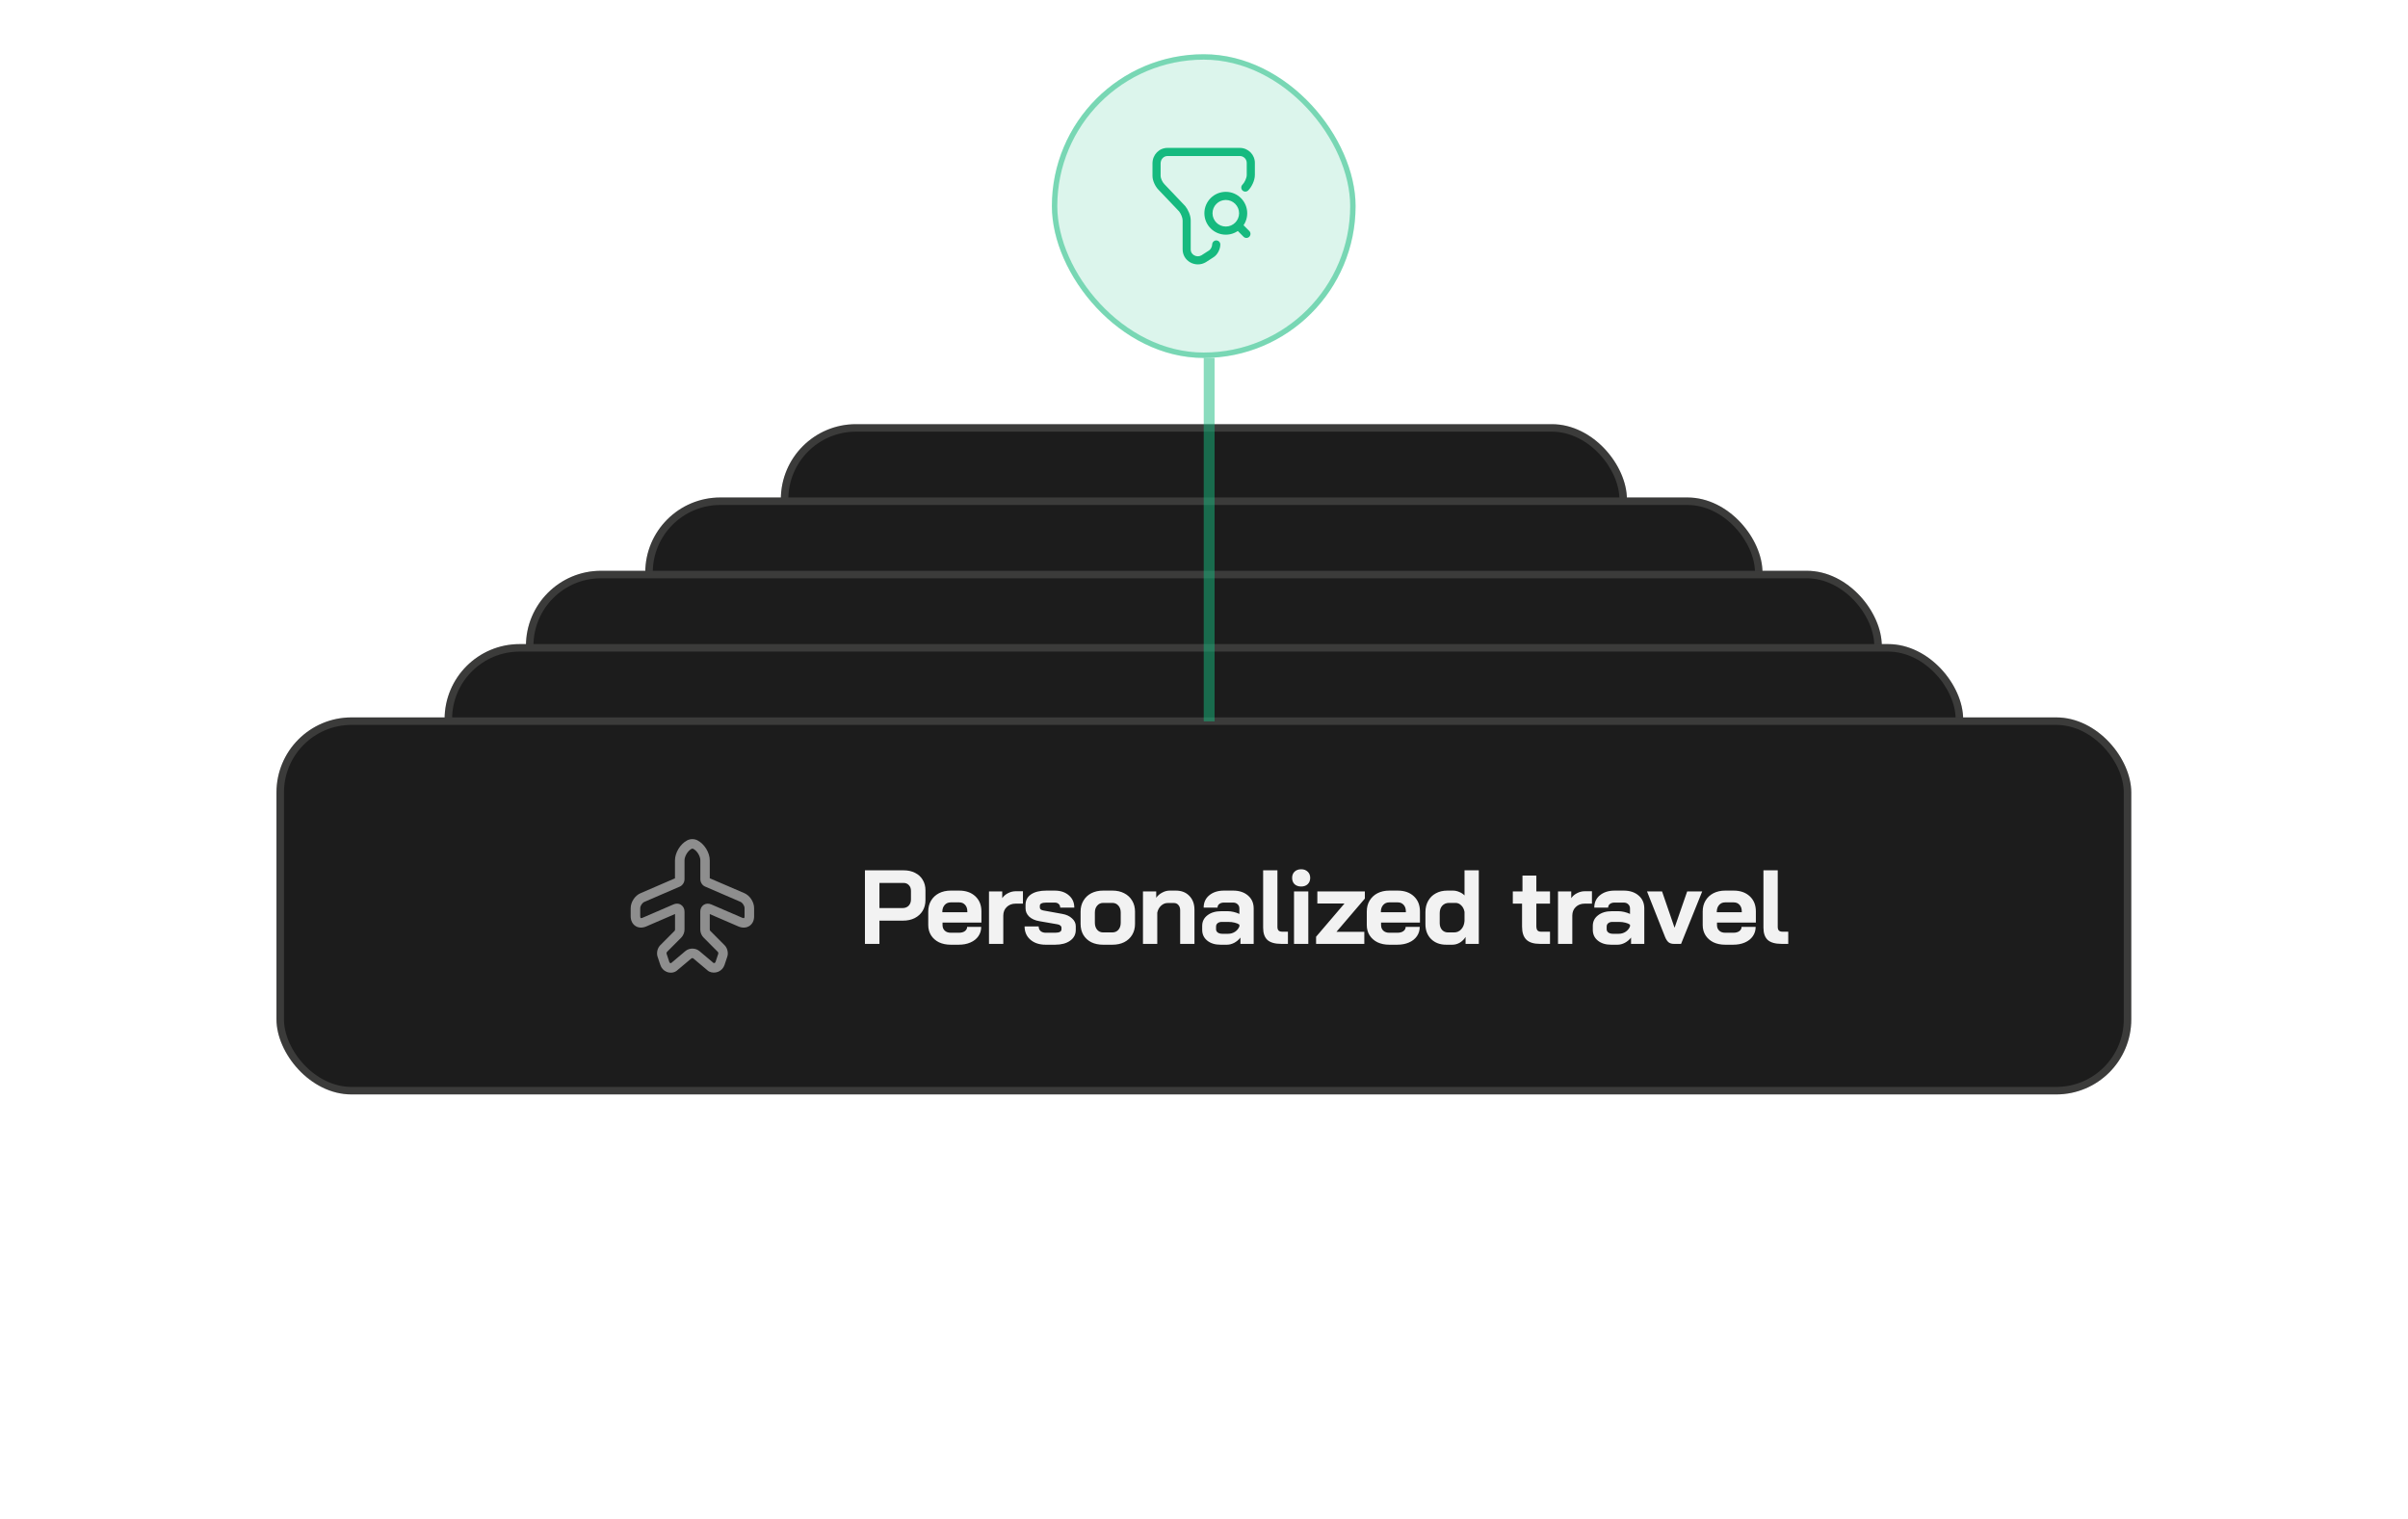 <svg width="444" height="280" viewBox="0 0 444 280" fill="none" xmlns="http://www.w3.org/2000/svg">
<g clip-path="url(#clip0_5437_16885)">
<rect x="143.977" y="78.209" width="156" height="69.517" rx="13.839" fill="#1C1C1C"/>
<path d="M133.482 106.405H140.632C141.42 106.405 142.117 106.56 142.724 106.87C143.331 107.167 143.803 107.599 144.138 108.168C144.474 108.723 144.642 109.363 144.642 110.086V111.888C144.642 112.637 144.468 113.302 144.119 113.883C143.77 114.452 143.279 114.897 142.647 115.22C142.027 115.53 141.303 115.685 140.477 115.685H136.156V119.967H133.482V106.405ZM140.438 113.36C140.89 113.36 141.258 113.218 141.542 112.934C141.826 112.637 141.968 112.249 141.968 111.771V110.202C141.968 109.75 141.839 109.395 141.581 109.137C141.336 108.865 141.006 108.73 140.593 108.73H136.156V113.36H140.438ZM149.301 120.122C148.488 120.122 147.764 119.973 147.131 119.676C146.511 119.366 146.027 118.94 145.678 118.397C145.33 117.842 145.155 117.209 145.155 116.499V113.999C145.155 113.237 145.33 112.566 145.678 111.985C146.027 111.403 146.511 110.951 147.131 110.628C147.764 110.305 148.488 110.144 149.301 110.144H150.851C152.091 110.144 153.086 110.493 153.835 111.19C154.584 111.888 154.959 112.818 154.959 113.98V116.034H147.79V116.499C147.79 116.925 147.926 117.267 148.197 117.526C148.468 117.784 148.836 117.913 149.301 117.913H150.813C151.265 117.913 151.626 117.816 151.898 117.622C152.182 117.416 152.324 117.151 152.324 116.828H154.92C154.92 117.474 154.746 118.049 154.397 118.552C154.048 119.056 153.557 119.444 152.924 119.715C152.304 119.986 151.588 120.122 150.774 120.122H149.301ZM152.363 114.135V113.98C152.363 113.476 152.227 113.076 151.956 112.779C151.684 112.469 151.323 112.314 150.871 112.314H149.301C148.836 112.314 148.462 112.475 148.178 112.798C147.893 113.121 147.751 113.547 147.751 114.077V114.135H152.363ZM156.356 110.299H158.797V111.539C159.043 111.164 159.391 110.861 159.843 110.628C160.308 110.383 160.793 110.26 161.297 110.26H162.614V112.546H161.297C160.612 112.546 160.057 112.753 159.63 113.166C159.204 113.58 158.991 114.109 158.991 114.755V119.967H156.356V110.299ZM166.815 120.122C165.639 120.122 164.696 119.812 163.986 119.192C163.276 118.572 162.92 117.758 162.92 116.751H165.517C165.517 117.099 165.633 117.384 165.865 117.603C166.111 117.81 166.427 117.913 166.815 117.913H168.558C169.333 117.913 169.721 117.7 169.721 117.274V116.944C169.721 116.815 169.656 116.699 169.527 116.596C169.398 116.479 169.223 116.402 169.004 116.363L165.652 115.782C164.864 115.653 164.238 115.375 163.773 114.949C163.321 114.51 163.095 113.999 163.095 113.418V112.779C163.095 111.952 163.431 111.306 164.102 110.841C164.787 110.376 165.736 110.144 166.95 110.144H168.461C169.546 110.144 170.418 110.435 171.077 111.016C171.749 111.584 172.084 112.34 172.084 113.283H169.488C169.488 112.998 169.391 112.772 169.198 112.605C169.017 112.437 168.771 112.353 168.461 112.353H166.989C166.149 112.353 165.73 112.546 165.73 112.934V113.244C165.73 113.386 165.781 113.509 165.885 113.612C166.001 113.702 166.162 113.767 166.369 113.806L169.895 114.445C170.631 114.574 171.226 114.852 171.678 115.278C172.13 115.692 172.356 116.163 172.356 116.693V117.39C172.356 118.23 172.007 118.895 171.309 119.386C170.625 119.876 169.708 120.122 168.558 120.122H166.815ZM177.37 120.122C176.557 120.122 175.833 119.967 175.2 119.657C174.58 119.334 174.096 118.882 173.747 118.301C173.411 117.719 173.244 117.048 173.244 116.286V114.019C173.244 113.257 173.418 112.585 173.767 112.004C174.115 111.41 174.6 110.951 175.22 110.628C175.853 110.305 176.576 110.144 177.39 110.144H179.133C179.947 110.144 180.664 110.305 181.284 110.628C181.917 110.951 182.408 111.41 182.756 112.004C183.105 112.585 183.28 113.257 183.28 114.019V116.286C183.28 117.048 183.105 117.719 182.756 118.301C182.408 118.882 181.917 119.334 181.284 119.657C180.664 119.967 179.941 120.122 179.114 120.122H177.37ZM179.075 117.855C179.553 117.855 179.934 117.694 180.218 117.371C180.503 117.035 180.645 116.602 180.645 116.073V114.193C180.645 113.664 180.503 113.237 180.218 112.915C179.934 112.579 179.56 112.411 179.095 112.411H177.428C176.963 112.411 176.589 112.579 176.305 112.915C176.021 113.237 175.878 113.664 175.878 114.193V116.073C175.878 116.602 176.021 117.035 176.305 117.371C176.589 117.694 176.957 117.855 177.409 117.855H179.075ZM184.747 110.299H187.188V111.461C187.472 111.061 187.841 110.745 188.293 110.512C188.745 110.267 189.197 110.144 189.649 110.144H190.811C191.845 110.144 192.671 110.467 193.291 111.113C193.924 111.759 194.241 112.611 194.241 113.67V119.967H191.606V113.767C191.606 113.367 191.496 113.044 191.276 112.798C191.07 112.553 190.798 112.43 190.463 112.43H189.3C188.848 112.43 188.441 112.598 188.08 112.934C187.731 113.257 187.498 113.683 187.382 114.213V119.967H184.747V110.299ZM199.038 120.122C198.03 120.122 197.217 119.87 196.597 119.366C195.977 118.862 195.667 118.197 195.667 117.371V116.654C195.667 115.84 195.99 115.188 196.635 114.697C197.281 114.193 198.134 113.941 199.193 113.941H200.375C200.711 113.941 201.072 113.987 201.46 114.077C201.847 114.167 202.202 114.29 202.525 114.445V113.438C202.525 113.115 202.415 112.856 202.196 112.663C201.989 112.456 201.712 112.353 201.363 112.353H199.697C199.335 112.353 199.044 112.437 198.825 112.605C198.605 112.772 198.495 112.998 198.495 113.283H195.938C195.938 112.34 196.28 111.584 196.965 111.016C197.662 110.435 198.573 110.144 199.697 110.144H201.363C202.499 110.144 203.416 110.448 204.114 111.055C204.811 111.649 205.16 112.443 205.16 113.438V119.967H202.719V118.804C202.409 119.205 202.028 119.528 201.576 119.773C201.124 120.006 200.678 120.122 200.239 120.122H199.038ZM200.433 118.107C200.911 118.107 201.337 117.984 201.712 117.739C202.086 117.493 202.357 117.164 202.525 116.751V116.421C202.319 116.266 202.028 116.144 201.653 116.053C201.292 115.963 200.904 115.918 200.491 115.918H199.27C198.96 115.918 198.709 115.995 198.515 116.15C198.321 116.305 198.224 116.512 198.224 116.77V117.274C198.224 117.519 198.327 117.719 198.534 117.874C198.754 118.029 199.038 118.107 199.387 118.107H200.433ZM210.236 119.967C209.086 119.967 208.24 119.728 207.698 119.25C207.168 118.759 206.904 118.004 206.904 116.983V106.405H209.538V116.828C209.538 117.138 209.61 117.364 209.752 117.506C209.894 117.648 210.12 117.719 210.43 117.719H211.476V119.967H210.236ZM213.915 109.388C213.411 109.388 213.005 109.246 212.695 108.962C212.397 108.665 212.249 108.278 212.249 107.8C212.249 107.322 212.397 106.941 212.695 106.657C213.005 106.36 213.411 106.211 213.915 106.211C214.419 106.211 214.819 106.36 215.116 106.657C215.426 106.941 215.581 107.322 215.581 107.8C215.581 108.278 215.426 108.665 215.116 108.962C214.819 109.246 214.419 109.388 213.915 109.388ZM212.598 110.299H215.233V119.967H212.598V110.299ZM226.861 119.967C225.724 119.967 224.891 119.708 224.361 119.192C223.832 118.675 223.567 117.874 223.567 116.789V112.546H221.862V110.299H223.644V107.373H226.202V110.299H228.721V112.546H226.202V116.673C226.202 117.035 226.266 117.3 226.396 117.467C226.538 117.635 226.757 117.719 227.054 117.719H228.721V119.967H226.861ZM233.633 120.122C232.819 120.122 232.095 119.967 231.463 119.657C230.843 119.334 230.358 118.882 230.01 118.301C229.674 117.719 229.506 117.048 229.506 116.286V114.019C229.506 113.257 229.68 112.585 230.029 112.004C230.378 111.41 230.862 110.951 231.482 110.628C232.115 110.305 232.838 110.144 233.652 110.144H235.396C236.209 110.144 236.926 110.305 237.546 110.628C238.179 110.951 238.67 111.41 239.019 112.004C239.367 112.585 239.542 113.257 239.542 114.019V116.286C239.542 117.048 239.367 117.719 239.019 118.301C238.67 118.882 238.179 119.334 237.546 119.657C236.926 119.967 236.203 120.122 235.376 120.122H233.633ZM235.337 117.855C235.815 117.855 236.196 117.694 236.481 117.371C236.765 117.035 236.907 116.602 236.907 116.073V114.193C236.907 113.664 236.765 113.237 236.481 112.915C236.196 112.579 235.822 112.411 235.357 112.411H233.691C233.226 112.411 232.851 112.579 232.567 112.915C232.283 113.237 232.141 113.664 232.141 114.193V116.073C232.141 116.602 232.283 117.035 232.567 117.371C232.851 117.694 233.219 117.855 233.671 117.855H235.337ZM250.427 119.967C249.29 119.967 248.457 119.708 247.928 119.192C247.398 118.675 247.133 117.874 247.133 116.789V112.546H245.428V110.299H247.211V107.373H249.768V110.299H252.287V112.546H249.768V116.673C249.768 117.035 249.833 117.3 249.962 117.467C250.104 117.635 250.324 117.719 250.621 117.719H252.287V119.967H250.427ZM253.762 110.299H256.204V111.539C256.449 111.164 256.798 110.861 257.25 110.628C257.715 110.383 258.199 110.26 258.703 110.26H260.02V112.546H258.703C258.018 112.546 257.463 112.753 257.037 113.166C256.61 113.58 256.397 114.109 256.397 114.755V119.967H253.762V110.299ZM263.55 120.122C262.543 120.122 261.729 119.87 261.109 119.366C260.489 118.862 260.179 118.197 260.179 117.371V116.654C260.179 115.84 260.502 115.188 261.148 114.697C261.793 114.193 262.646 113.941 263.705 113.941H264.887C265.223 113.941 265.584 113.987 265.972 114.077C266.359 114.167 266.715 114.29 267.037 114.445V113.438C267.037 113.115 266.928 112.856 266.708 112.663C266.501 112.456 266.224 112.353 265.875 112.353H264.209C263.847 112.353 263.557 112.437 263.337 112.605C263.117 112.772 263.008 112.998 263.008 113.283H260.45C260.45 112.34 260.792 111.584 261.477 111.016C262.174 110.435 263.085 110.144 264.209 110.144H265.875C267.012 110.144 267.929 110.448 268.626 111.055C269.324 111.649 269.672 112.443 269.672 113.438V119.967H267.231V118.804C266.921 119.205 266.54 119.528 266.088 119.773C265.636 120.006 265.19 120.122 264.751 120.122H263.55ZM264.945 118.107C265.423 118.107 265.849 117.984 266.224 117.739C266.598 117.493 266.87 117.164 267.037 116.751V116.421C266.831 116.266 266.54 116.144 266.166 116.053C265.804 115.963 265.416 115.918 265.003 115.918H263.783C263.473 115.918 263.221 115.995 263.027 116.15C262.833 116.305 262.736 116.512 262.736 116.77V117.274C262.736 117.519 262.84 117.719 263.046 117.874C263.266 118.029 263.55 118.107 263.899 118.107H264.945ZM275.099 119.967C274.724 119.967 274.408 119.87 274.149 119.676C273.904 119.47 273.691 119.147 273.51 118.707L270.178 110.299H272.948L275.234 116.944H275.273L277.579 110.299H280.349L276.455 119.967H275.099ZM284.588 120.122C283.774 120.122 283.051 119.973 282.418 119.676C281.798 119.366 281.313 118.94 280.965 118.397C280.616 117.842 280.442 117.209 280.442 116.499V113.999C280.442 113.237 280.616 112.566 280.965 111.985C281.313 111.403 281.798 110.951 282.418 110.628C283.051 110.305 283.774 110.144 284.588 110.144H286.138C287.378 110.144 288.372 110.493 289.121 111.19C289.87 111.888 290.245 112.818 290.245 113.98V116.034H283.076V116.499C283.076 116.925 283.212 117.267 283.483 117.526C283.755 117.784 284.123 117.913 284.588 117.913H286.099C286.551 117.913 286.913 117.816 287.184 117.622C287.468 117.416 287.61 117.151 287.61 116.828H290.206C290.206 117.474 290.032 118.049 289.683 118.552C289.334 119.056 288.844 119.444 288.211 119.715C287.591 119.986 286.874 120.122 286.06 120.122H284.588ZM287.649 114.135V113.98C287.649 113.476 287.513 113.076 287.242 112.779C286.971 112.469 286.609 112.314 286.157 112.314H284.588C284.123 112.314 283.748 112.475 283.464 112.798C283.18 113.121 283.038 113.547 283.038 114.077V114.135H287.649ZM294.975 119.967C293.825 119.967 292.979 119.728 292.437 119.25C291.907 118.759 291.642 118.004 291.642 116.983V106.405H294.277V116.828C294.277 117.138 294.348 117.364 294.49 117.506C294.632 117.648 294.859 117.719 295.169 117.719H296.215V119.967H294.975ZM300.746 120.122C299.933 120.122 299.209 119.973 298.576 119.676C297.956 119.366 297.472 118.94 297.123 118.397C296.775 117.842 296.6 117.209 296.6 116.499V113.999C296.6 113.237 296.775 112.566 297.123 111.985C297.472 111.403 297.956 110.951 298.576 110.628C299.209 110.305 299.933 110.144 300.746 110.144H302.296C303.536 110.144 304.531 110.493 305.28 111.19C306.029 111.888 306.404 112.818 306.404 113.98V116.034H299.235V116.499C299.235 116.925 299.371 117.267 299.642 117.526C299.913 117.784 300.281 117.913 300.746 117.913H302.258C302.71 117.913 303.071 117.816 303.343 117.622C303.627 117.416 303.769 117.151 303.769 116.828H306.365C306.365 117.474 306.191 118.049 305.842 118.552C305.493 119.056 305.002 119.444 304.369 119.715C303.749 119.986 303.033 120.122 302.219 120.122H300.746ZM303.808 114.135V113.98C303.808 113.476 303.672 113.076 303.401 112.779C303.129 112.469 302.768 112.314 302.316 112.314H300.746C300.281 112.314 299.907 112.475 299.623 112.798C299.338 113.121 299.196 113.547 299.196 114.077V114.135H303.808ZM307.801 110.299H310.242V111.539C310.488 111.164 310.836 110.861 311.288 110.628C311.753 110.383 312.238 110.26 312.742 110.26H314.059V112.546H312.742C312.057 112.546 311.502 112.753 311.075 113.166C310.649 113.58 310.436 114.109 310.436 114.755V119.967H307.801V110.299ZM318.26 120.122C317.084 120.122 316.141 119.812 315.431 119.192C314.721 118.572 314.365 117.758 314.365 116.751H316.962C316.962 117.099 317.078 117.384 317.31 117.603C317.556 117.81 317.872 117.913 318.26 117.913H320.003C320.778 117.913 321.166 117.7 321.166 117.274V116.944C321.166 116.815 321.101 116.699 320.972 116.596C320.843 116.479 320.668 116.402 320.449 116.363L317.097 115.782C316.309 115.653 315.683 115.375 315.218 114.949C314.766 114.51 314.54 113.999 314.54 113.418V112.779C314.54 111.952 314.876 111.306 315.547 110.841C316.232 110.376 317.181 110.144 318.395 110.144H319.906C320.991 110.144 321.863 110.435 322.522 111.016C323.194 111.584 323.529 112.34 323.529 113.283H320.933C320.933 112.998 320.836 112.772 320.643 112.605C320.462 112.437 320.216 112.353 319.906 112.353H318.434C317.594 112.353 317.175 112.546 317.175 112.934V113.244C317.175 113.386 317.226 113.509 317.33 113.612C317.446 113.702 317.607 113.767 317.814 113.806L321.34 114.445C322.076 114.574 322.671 114.852 323.123 115.278C323.575 115.692 323.801 116.163 323.801 116.693V117.39C323.801 118.23 323.452 118.895 322.754 119.386C322.07 119.876 321.153 120.122 320.003 120.122H318.26ZM324.301 118.649L329.532 112.527H324.534V110.299H333.291V111.616L328.06 117.739H333.194V119.967H324.301V118.649ZM337.794 120.122C336.98 120.122 336.257 119.973 335.624 119.676C335.004 119.366 334.52 118.94 334.171 118.397C333.822 117.842 333.648 117.209 333.648 116.499V113.999C333.648 113.237 333.822 112.566 334.171 111.985C334.52 111.403 335.004 110.951 335.624 110.628C336.257 110.305 336.98 110.144 337.794 110.144H339.344C340.584 110.144 341.578 110.493 342.327 111.19C343.077 111.888 343.451 112.818 343.451 113.98V116.034H336.283V116.499C336.283 116.925 336.418 117.267 336.69 117.526C336.961 117.784 337.329 117.913 337.794 117.913H339.305C339.757 117.913 340.119 117.816 340.39 117.622C340.674 117.416 340.816 117.151 340.816 116.828H343.412C343.412 117.474 343.238 118.049 342.889 118.552C342.541 119.056 342.05 119.444 341.417 119.715C340.797 119.986 340.08 120.122 339.266 120.122H337.794ZM340.855 114.135V113.98C340.855 113.476 340.719 113.076 340.448 112.779C340.177 112.469 339.815 112.314 339.363 112.314H337.794C337.329 112.314 336.954 112.475 336.67 112.798C336.386 113.121 336.244 113.547 336.244 114.077V114.135H340.855ZM348.297 120.122C347.148 120.122 346.218 119.773 345.507 119.076C344.81 118.378 344.461 117.461 344.461 116.324V114.116C344.461 113.328 344.629 112.637 344.965 112.043C345.301 111.436 345.772 110.971 346.379 110.648C346.986 110.312 347.69 110.144 348.491 110.144H349.557C349.931 110.144 350.312 110.228 350.7 110.396C351.087 110.551 351.41 110.764 351.668 111.035V106.405H354.303V119.967H351.862V118.688C351.604 119.114 351.255 119.463 350.816 119.734C350.377 119.993 349.918 120.122 349.44 120.122H348.297ZM349.731 117.855C350.26 117.855 350.7 117.668 351.048 117.293C351.41 116.906 351.617 116.395 351.668 115.763V114.077C351.578 113.573 351.378 113.173 351.068 112.876C350.771 112.566 350.415 112.411 350.002 112.411H348.82C348.304 112.411 347.884 112.585 347.561 112.934C347.251 113.283 347.096 113.741 347.096 114.309V116.131C347.096 116.647 347.238 117.067 347.522 117.39C347.806 117.7 348.174 117.855 348.627 117.855H349.731Z" fill="#F2F2F2"/>
</g>
<rect x="144.669" y="78.9" width="154.616" height="68.133" rx="13.147" stroke="#EBEAE7" stroke-opacity="0.15" stroke-width="1.384"/>
<g clip-path="url(#clip1_5437_16885)">
<rect x="118.977" y="91.725" width="206" height="69.517" rx="13.839" fill="#1C1C1C"/>
<path d="M133.482 119.921H140.632C141.42 119.921 142.117 120.076 142.724 120.386C143.331 120.683 143.803 121.116 144.138 121.684C144.474 122.24 144.642 122.879 144.642 123.602V125.404C144.642 126.153 144.468 126.819 144.119 127.4C143.77 127.968 143.279 128.414 142.647 128.737C142.027 129.047 141.303 129.202 140.477 129.202H136.156V133.483H133.482V119.921ZM140.438 126.877C140.89 126.877 141.258 126.735 141.542 126.45C141.826 126.153 141.968 125.766 141.968 125.288V123.719C141.968 123.267 141.839 122.911 141.581 122.653C141.336 122.382 141.006 122.246 140.593 122.246H136.156V126.877H140.438ZM149.301 133.638C148.488 133.638 147.764 133.49 147.131 133.193C146.511 132.883 146.027 132.457 145.678 131.914C145.33 131.359 145.155 130.726 145.155 130.015V127.516C145.155 126.754 145.33 126.082 145.678 125.501C146.027 124.92 146.511 124.468 147.131 124.145C147.764 123.822 148.488 123.661 149.301 123.661H150.851C152.091 123.661 153.086 124.009 153.835 124.707C154.584 125.404 154.959 126.334 154.959 127.497V129.55H147.79V130.015C147.79 130.442 147.926 130.784 148.197 131.042C148.468 131.301 148.836 131.43 149.301 131.43H150.813C151.265 131.43 151.626 131.333 151.898 131.139C152.182 130.932 152.324 130.668 152.324 130.345H154.92C154.92 130.991 154.746 131.565 154.397 132.069C154.048 132.573 153.557 132.96 152.924 133.232C152.304 133.503 151.588 133.638 150.774 133.638H149.301ZM152.363 127.652V127.497C152.363 126.993 152.227 126.593 151.956 126.295C151.684 125.986 151.323 125.831 150.871 125.831H149.301C148.836 125.831 148.462 125.992 148.178 126.315C147.893 126.638 147.751 127.064 147.751 127.594V127.652H152.363ZM156.356 123.816H158.797V125.056C159.043 124.681 159.391 124.377 159.843 124.145C160.308 123.9 160.793 123.777 161.297 123.777H162.614V126.063H161.297C160.612 126.063 160.057 126.27 159.63 126.683C159.204 127.096 158.991 127.626 158.991 128.272V133.483H156.356V123.816ZM166.815 133.638C165.639 133.638 164.696 133.328 163.986 132.708C163.276 132.088 162.92 131.275 162.92 130.267H165.517C165.517 130.616 165.633 130.9 165.865 131.12C166.111 131.326 166.427 131.43 166.815 131.43H168.558C169.333 131.43 169.721 131.217 169.721 130.79V130.461C169.721 130.332 169.656 130.216 169.527 130.112C169.398 129.996 169.223 129.919 169.004 129.88L165.652 129.299C164.864 129.169 164.238 128.892 163.773 128.465C163.321 128.026 163.095 127.516 163.095 126.935V126.295C163.095 125.469 163.431 124.823 164.102 124.358C164.787 123.893 165.736 123.661 166.95 123.661H168.461C169.546 123.661 170.418 123.951 171.077 124.532C171.749 125.101 172.084 125.856 172.084 126.799H169.488C169.488 126.515 169.391 126.289 169.198 126.121C169.017 125.953 168.771 125.869 168.461 125.869H166.989C166.149 125.869 165.73 126.063 165.73 126.45V126.76C165.73 126.903 165.781 127.025 165.885 127.129C166.001 127.219 166.162 127.284 166.369 127.322L169.895 127.962C170.631 128.091 171.226 128.369 171.678 128.795C172.13 129.208 172.356 129.68 172.356 130.209V130.907C172.356 131.746 172.007 132.411 171.309 132.902C170.625 133.393 169.708 133.638 168.558 133.638H166.815ZM177.37 133.638C176.557 133.638 175.833 133.483 175.2 133.173C174.58 132.851 174.096 132.398 173.747 131.817C173.411 131.236 173.244 130.564 173.244 129.802V127.535C173.244 126.773 173.418 126.102 173.767 125.521C174.115 124.926 174.6 124.468 175.22 124.145C175.853 123.822 176.576 123.661 177.39 123.661H179.133C179.947 123.661 180.664 123.822 181.284 124.145C181.917 124.468 182.408 124.926 182.756 125.521C183.105 126.102 183.28 126.773 183.28 127.535V129.802C183.28 130.564 183.105 131.236 182.756 131.817C182.408 132.398 181.917 132.851 181.284 133.173C180.664 133.483 179.941 133.638 179.114 133.638H177.37ZM179.075 131.372C179.553 131.372 179.934 131.21 180.218 130.887C180.503 130.551 180.645 130.119 180.645 129.589V127.71C180.645 127.18 180.503 126.754 180.218 126.431C179.934 126.095 179.56 125.927 179.095 125.927H177.428C176.963 125.927 176.589 126.095 176.305 126.431C176.021 126.754 175.878 127.18 175.878 127.71V129.589C175.878 130.119 176.021 130.551 176.305 130.887C176.589 131.21 176.957 131.372 177.409 131.372H179.075ZM184.747 123.816H187.188V124.978C187.472 124.578 187.841 124.261 188.293 124.029C188.745 123.783 189.197 123.661 189.649 123.661H190.811C191.845 123.661 192.671 123.983 193.291 124.629C193.924 125.275 194.241 126.128 194.241 127.187V133.483H191.606V127.284C191.606 126.883 191.496 126.56 191.276 126.315C191.07 126.069 190.798 125.947 190.463 125.947H189.3C188.848 125.947 188.441 126.115 188.08 126.45C187.731 126.773 187.498 127.2 187.382 127.729V133.483H184.747V123.816ZM199.038 133.638C198.03 133.638 197.217 133.387 196.597 132.883C195.977 132.379 195.667 131.714 195.667 130.887V130.17C195.667 129.357 195.99 128.704 196.635 128.214C197.281 127.71 198.134 127.458 199.193 127.458H200.375C200.711 127.458 201.072 127.503 201.46 127.594C201.847 127.684 202.202 127.807 202.525 127.962V126.954C202.525 126.631 202.415 126.373 202.196 126.179C201.989 125.973 201.712 125.869 201.363 125.869H199.697C199.335 125.869 199.044 125.953 198.825 126.121C198.605 126.289 198.495 126.515 198.495 126.799H195.938C195.938 125.856 196.28 125.101 196.965 124.532C197.662 123.951 198.573 123.661 199.697 123.661H201.363C202.499 123.661 203.416 123.964 204.114 124.571C204.811 125.165 205.16 125.96 205.16 126.954V133.483H202.719V132.321C202.409 132.721 202.028 133.044 201.576 133.29C201.124 133.522 200.678 133.638 200.239 133.638H199.038ZM200.433 131.623C200.911 131.623 201.337 131.501 201.712 131.255C202.086 131.01 202.357 130.681 202.525 130.267V129.938C202.319 129.783 202.028 129.66 201.653 129.57C201.292 129.479 200.904 129.434 200.491 129.434H199.27C198.96 129.434 198.709 129.512 198.515 129.667C198.321 129.822 198.224 130.028 198.224 130.287V130.79C198.224 131.036 198.327 131.236 198.534 131.391C198.754 131.546 199.038 131.623 199.387 131.623H200.433ZM210.236 133.483C209.086 133.483 208.24 133.244 207.698 132.767C207.168 132.276 206.904 131.52 206.904 130.5V119.921H209.538V130.345C209.538 130.655 209.61 130.881 209.752 131.023C209.894 131.165 210.12 131.236 210.43 131.236H211.476V133.483H210.236ZM213.915 122.905C213.411 122.905 213.005 122.763 212.695 122.479C212.397 122.182 212.249 121.794 212.249 121.316C212.249 120.838 212.397 120.457 212.695 120.173C213.005 119.876 213.411 119.728 213.915 119.728C214.419 119.728 214.819 119.876 215.116 120.173C215.426 120.457 215.581 120.838 215.581 121.316C215.581 121.794 215.426 122.182 215.116 122.479C214.819 122.763 214.419 122.905 213.915 122.905ZM212.598 123.816H215.233V133.483H212.598V123.816ZM226.861 133.483C225.724 133.483 224.891 133.225 224.361 132.708C223.832 132.192 223.567 131.391 223.567 130.306V126.063H221.862V123.816H223.644V120.89H226.202V123.816H228.721V126.063H226.202V130.19C226.202 130.551 226.266 130.816 226.396 130.984C226.538 131.152 226.757 131.236 227.054 131.236H228.721V133.483H226.861ZM233.633 133.638C232.819 133.638 232.095 133.483 231.463 133.173C230.843 132.851 230.358 132.398 230.01 131.817C229.674 131.236 229.506 130.564 229.506 129.802V127.535C229.506 126.773 229.68 126.102 230.029 125.521C230.378 124.926 230.862 124.468 231.482 124.145C232.115 123.822 232.838 123.661 233.652 123.661H235.396C236.209 123.661 236.926 123.822 237.546 124.145C238.179 124.468 238.67 124.926 239.019 125.521C239.367 126.102 239.542 126.773 239.542 127.535V129.802C239.542 130.564 239.367 131.236 239.019 131.817C238.67 132.398 238.179 132.851 237.546 133.173C236.926 133.483 236.203 133.638 235.376 133.638H233.633ZM235.337 131.372C235.815 131.372 236.196 131.21 236.481 130.887C236.765 130.551 236.907 130.119 236.907 129.589V127.71C236.907 127.18 236.765 126.754 236.481 126.431C236.196 126.095 235.822 125.927 235.357 125.927H233.691C233.226 125.927 232.851 126.095 232.567 126.431C232.283 126.754 232.141 127.18 232.141 127.71V129.589C232.141 130.119 232.283 130.551 232.567 130.887C232.851 131.21 233.219 131.372 233.671 131.372H235.337ZM250.427 133.483C249.29 133.483 248.457 133.225 247.928 132.708C247.398 132.192 247.133 131.391 247.133 130.306V126.063H245.428V123.816H247.211V120.89H249.768V123.816H252.287V126.063H249.768V130.19C249.768 130.551 249.833 130.816 249.962 130.984C250.104 131.152 250.324 131.236 250.621 131.236H252.287V133.483H250.427ZM253.762 123.816H256.204V125.056C256.449 124.681 256.798 124.377 257.25 124.145C257.715 123.9 258.199 123.777 258.703 123.777H260.02V126.063H258.703C258.018 126.063 257.463 126.27 257.037 126.683C256.61 127.096 256.397 127.626 256.397 128.272V133.483H253.762V123.816ZM263.55 133.638C262.543 133.638 261.729 133.387 261.109 132.883C260.489 132.379 260.179 131.714 260.179 130.887V130.17C260.179 129.357 260.502 128.704 261.148 128.214C261.793 127.71 262.646 127.458 263.705 127.458H264.887C265.223 127.458 265.584 127.503 265.972 127.594C266.359 127.684 266.715 127.807 267.037 127.962V126.954C267.037 126.631 266.928 126.373 266.708 126.179C266.501 125.973 266.224 125.869 265.875 125.869H264.209C263.847 125.869 263.557 125.953 263.337 126.121C263.117 126.289 263.008 126.515 263.008 126.799H260.45C260.45 125.856 260.792 125.101 261.477 124.532C262.174 123.951 263.085 123.661 264.209 123.661H265.875C267.012 123.661 267.929 123.964 268.626 124.571C269.324 125.165 269.672 125.96 269.672 126.954V133.483H267.231V132.321C266.921 132.721 266.54 133.044 266.088 133.29C265.636 133.522 265.19 133.638 264.751 133.638H263.55ZM264.945 131.623C265.423 131.623 265.849 131.501 266.224 131.255C266.598 131.01 266.87 130.681 267.037 130.267V129.938C266.831 129.783 266.54 129.66 266.166 129.57C265.804 129.479 265.416 129.434 265.003 129.434H263.783C263.473 129.434 263.221 129.512 263.027 129.667C262.833 129.822 262.736 130.028 262.736 130.287V130.79C262.736 131.036 262.84 131.236 263.046 131.391C263.266 131.546 263.55 131.623 263.899 131.623H264.945ZM275.099 133.483C274.724 133.483 274.408 133.387 274.149 133.193C273.904 132.986 273.691 132.663 273.51 132.224L270.178 123.816H272.948L275.234 130.461H275.273L277.579 123.816H280.349L276.455 133.483H275.099ZM284.588 133.638C283.774 133.638 283.051 133.49 282.418 133.193C281.798 132.883 281.313 132.457 280.965 131.914C280.616 131.359 280.442 130.726 280.442 130.015V127.516C280.442 126.754 280.616 126.082 280.965 125.501C281.313 124.92 281.798 124.468 282.418 124.145C283.051 123.822 283.774 123.661 284.588 123.661H286.138C287.378 123.661 288.372 124.009 289.121 124.707C289.87 125.404 290.245 126.334 290.245 127.497V129.55H283.076V130.015C283.076 130.442 283.212 130.784 283.483 131.042C283.755 131.301 284.123 131.43 284.588 131.43H286.099C286.551 131.43 286.913 131.333 287.184 131.139C287.468 130.932 287.61 130.668 287.61 130.345H290.206C290.206 130.991 290.032 131.565 289.683 132.069C289.334 132.573 288.844 132.96 288.211 133.232C287.591 133.503 286.874 133.638 286.06 133.638H284.588ZM287.649 127.652V127.497C287.649 126.993 287.513 126.593 287.242 126.295C286.971 125.986 286.609 125.831 286.157 125.831H284.588C284.123 125.831 283.748 125.992 283.464 126.315C283.18 126.638 283.038 127.064 283.038 127.594V127.652H287.649ZM294.975 133.483C293.825 133.483 292.979 133.244 292.437 132.767C291.907 132.276 291.642 131.52 291.642 130.5V119.921H294.277V130.345C294.277 130.655 294.348 130.881 294.49 131.023C294.632 131.165 294.859 131.236 295.169 131.236H296.215V133.483H294.975ZM300.746 133.638C299.933 133.638 299.209 133.49 298.576 133.193C297.956 132.883 297.472 132.457 297.123 131.914C296.775 131.359 296.6 130.726 296.6 130.015V127.516C296.6 126.754 296.775 126.082 297.123 125.501C297.472 124.92 297.956 124.468 298.576 124.145C299.209 123.822 299.933 123.661 300.746 123.661H302.296C303.536 123.661 304.531 124.009 305.28 124.707C306.029 125.404 306.404 126.334 306.404 127.497V129.55H299.235V130.015C299.235 130.442 299.371 130.784 299.642 131.042C299.913 131.301 300.281 131.43 300.746 131.43H302.258C302.71 131.43 303.071 131.333 303.343 131.139C303.627 130.932 303.769 130.668 303.769 130.345H306.365C306.365 130.991 306.191 131.565 305.842 132.069C305.493 132.573 305.002 132.96 304.369 133.232C303.749 133.503 303.033 133.638 302.219 133.638H300.746ZM303.808 127.652V127.497C303.808 126.993 303.672 126.593 303.401 126.295C303.129 125.986 302.768 125.831 302.316 125.831H300.746C300.281 125.831 299.907 125.992 299.623 126.315C299.338 126.638 299.196 127.064 299.196 127.594V127.652H303.808ZM307.801 123.816H310.242V125.056C310.488 124.681 310.836 124.377 311.288 124.145C311.753 123.9 312.238 123.777 312.742 123.777H314.059V126.063H312.742C312.057 126.063 311.502 126.27 311.075 126.683C310.649 127.096 310.436 127.626 310.436 128.272V133.483H307.801V123.816ZM318.26 133.638C317.084 133.638 316.141 133.328 315.431 132.708C314.721 132.088 314.365 131.275 314.365 130.267H316.962C316.962 130.616 317.078 130.9 317.31 131.12C317.556 131.326 317.872 131.43 318.26 131.43H320.003C320.778 131.43 321.166 131.217 321.166 130.79V130.461C321.166 130.332 321.101 130.216 320.972 130.112C320.843 129.996 320.668 129.919 320.449 129.88L317.097 129.299C316.309 129.169 315.683 128.892 315.218 128.465C314.766 128.026 314.54 127.516 314.54 126.935V126.295C314.54 125.469 314.876 124.823 315.547 124.358C316.232 123.893 317.181 123.661 318.395 123.661H319.906C320.991 123.661 321.863 123.951 322.522 124.532C323.194 125.101 323.529 125.856 323.529 126.799H320.933C320.933 126.515 320.836 126.289 320.643 126.121C320.462 125.953 320.216 125.869 319.906 125.869H318.434C317.594 125.869 317.175 126.063 317.175 126.45V126.76C317.175 126.903 317.226 127.025 317.33 127.129C317.446 127.219 317.607 127.284 317.814 127.322L321.34 127.962C322.076 128.091 322.671 128.369 323.123 128.795C323.575 129.208 323.801 129.68 323.801 130.209V130.907C323.801 131.746 323.452 132.411 322.754 132.902C322.07 133.393 321.153 133.638 320.003 133.638H318.26ZM324.301 132.166L329.532 126.044H324.534V123.816H333.291V125.133L328.06 131.255H333.194V133.483H324.301V132.166ZM337.794 133.638C336.98 133.638 336.257 133.49 335.624 133.193C335.004 132.883 334.52 132.457 334.171 131.914C333.822 131.359 333.648 130.726 333.648 130.015V127.516C333.648 126.754 333.822 126.082 334.171 125.501C334.52 124.92 335.004 124.468 335.624 124.145C336.257 123.822 336.98 123.661 337.794 123.661H339.344C340.584 123.661 341.578 124.009 342.327 124.707C343.077 125.404 343.451 126.334 343.451 127.497V129.55H336.283V130.015C336.283 130.442 336.418 130.784 336.69 131.042C336.961 131.301 337.329 131.43 337.794 131.43H339.305C339.757 131.43 340.119 131.333 340.39 131.139C340.674 130.932 340.816 130.668 340.816 130.345H343.412C343.412 130.991 343.238 131.565 342.889 132.069C342.541 132.573 342.05 132.96 341.417 133.232C340.797 133.503 340.08 133.638 339.266 133.638H337.794ZM340.855 127.652V127.497C340.855 126.993 340.719 126.593 340.448 126.295C340.177 125.986 339.815 125.831 339.363 125.831H337.794C337.329 125.831 336.954 125.992 336.67 126.315C336.386 126.638 336.244 127.064 336.244 127.594V127.652H340.855ZM348.297 133.638C347.148 133.638 346.218 133.29 345.507 132.592C344.81 131.895 344.461 130.978 344.461 129.841V127.632C344.461 126.844 344.629 126.153 344.965 125.559C345.301 124.952 345.772 124.487 346.379 124.164C346.986 123.828 347.69 123.661 348.491 123.661H349.557C349.931 123.661 350.312 123.745 350.7 123.912C351.087 124.067 351.41 124.281 351.668 124.552V119.921H354.303V133.483H351.862V132.205C351.604 132.631 351.255 132.98 350.816 133.251C350.377 133.509 349.918 133.638 349.44 133.638H348.297ZM349.731 131.372C350.26 131.372 350.7 131.184 351.048 130.81C351.41 130.422 351.617 129.912 351.668 129.279V127.594C351.578 127.09 351.378 126.689 351.068 126.392C350.771 126.082 350.415 125.927 350.002 125.927H348.82C348.304 125.927 347.884 126.102 347.561 126.45C347.251 126.799 347.096 127.258 347.096 127.826V129.647C347.096 130.164 347.238 130.584 347.522 130.907C347.806 131.217 348.174 131.372 348.627 131.372H349.731Z" fill="#F2F2F2"/>
</g>
<rect x="119.669" y="92.417" width="204.616" height="68.133" rx="13.147" stroke="#EBEAE7" stroke-opacity="0.15" stroke-width="1.384"/>
<g clip-path="url(#clip2_5437_16885)">
<rect x="96.977" y="105.242" width="250" height="69.517" rx="13.839" fill="#1C1C1C"/>
<path d="M97.684 152.309C97.427 152.309 97.159 152.262 96.914 152.157C96.365 151.924 95.945 151.469 95.759 150.897L95.245 149.357C95.012 148.657 95.222 147.782 95.735 147.257L98.384 144.597C98.419 144.562 98.465 144.434 98.465 144.375V141.494L93.145 143.792C92.434 144.095 91.71 144.06 91.162 143.699C90.614 143.337 90.287 142.684 90.287 141.925V140.42C90.287 139.277 91.104 138.052 92.142 137.644L98.454 134.914V131.6C98.454 130.189 99.445 128.567 100.705 127.914C101.312 127.61 102.012 127.61 102.607 127.914C103.879 128.567 104.87 130.177 104.87 131.589V134.902L111.217 137.632C112.255 138.075 113.049 139.265 113.049 140.42V141.925C113.049 142.695 112.734 143.337 112.174 143.699C111.614 144.06 110.902 144.095 110.19 143.804L104.87 141.505V144.387C104.87 144.434 104.917 144.55 104.952 144.585L107.612 147.257C108.125 147.77 108.335 148.669 108.102 149.357L107.589 150.897C107.39 151.469 106.97 151.924 106.41 152.145C105.862 152.367 105.255 152.344 104.73 152.087C104.672 152.052 104.614 152.017 104.555 151.97L101.837 149.684C101.744 149.602 101.557 149.614 101.475 149.684L98.757 151.97C98.71 152.017 98.652 152.052 98.594 152.075C98.314 152.239 97.999 152.309 97.684 152.309ZM98.827 139.58C99.095 139.58 99.352 139.65 99.574 139.802C99.982 140.07 100.215 140.525 100.215 141.062V144.387C100.215 144.889 99.97 145.484 99.62 145.834L96.972 148.494C96.925 148.552 96.879 148.727 96.902 148.797L97.415 150.349C97.45 150.465 97.532 150.512 97.579 150.535C97.614 150.547 97.672 150.57 97.742 150.547L100.355 148.342C101.09 147.712 102.245 147.712 102.98 148.342L105.582 150.535C105.664 150.547 105.722 150.535 105.757 150.524C105.804 150.5 105.897 150.454 105.932 150.337L106.445 148.797C106.469 148.715 106.422 148.54 106.375 148.494L103.727 145.834C103.377 145.507 103.12 144.9 103.12 144.387V141.062C103.12 140.537 103.342 140.082 103.739 139.814C104.135 139.545 104.649 139.51 105.139 139.72L110.879 142.194C111.054 142.264 111.17 142.264 111.205 142.24C111.24 142.217 111.287 142.112 111.287 141.925V140.42C111.287 139.977 110.914 139.405 110.517 139.242L104.007 136.43C103.494 136.209 103.132 135.649 103.132 135.089V131.589C103.132 130.819 102.525 129.827 101.825 129.477C101.732 129.43 101.615 129.43 101.51 129.477C100.834 129.827 100.215 130.842 100.215 131.6V135.1C100.215 135.649 99.854 136.22 99.34 136.442L92.83 139.254C92.422 139.417 92.049 139.989 92.049 140.42V141.925C92.049 142.112 92.095 142.217 92.13 142.24C92.165 142.264 92.282 142.264 92.457 142.194L98.185 139.72C98.395 139.627 98.617 139.58 98.827 139.58Z" fill="white" fill-opacity="0.5"/>
<path d="M133.482 133.438H140.632C141.42 133.438 142.117 133.593 142.724 133.903C143.331 134.2 143.803 134.633 144.138 135.201C144.474 135.756 144.642 136.396 144.642 137.119V138.921C144.642 139.67 144.468 140.335 144.119 140.916C143.77 141.485 143.279 141.93 142.647 142.253C142.027 142.563 141.303 142.718 140.477 142.718H136.156V147H133.482V133.438ZM140.438 140.393C140.89 140.393 141.258 140.251 141.542 139.967C141.826 139.67 141.968 139.283 141.968 138.805V137.235C141.968 136.783 141.839 136.428 141.581 136.17C141.336 135.898 141.006 135.763 140.593 135.763H136.156V140.393H140.438ZM149.301 147.155C148.488 147.155 147.764 147.006 147.131 146.709C146.511 146.399 146.027 145.973 145.678 145.431C145.33 144.875 145.155 144.242 145.155 143.532V141.033C145.155 140.271 145.33 139.599 145.678 139.018C146.027 138.437 146.511 137.984 147.131 137.662C147.764 137.339 148.488 137.177 149.301 137.177H150.851C152.091 137.177 153.086 137.526 153.835 138.223C154.584 138.921 154.959 139.851 154.959 141.013V143.067H147.79V143.532C147.79 143.958 147.926 144.3 148.197 144.559C148.468 144.817 148.836 144.946 149.301 144.946H150.813C151.265 144.946 151.626 144.849 151.898 144.656C152.182 144.449 152.324 144.184 152.324 143.861H154.92C154.92 144.507 154.746 145.082 154.397 145.586C154.048 146.089 153.557 146.477 152.924 146.748C152.304 147.019 151.588 147.155 150.774 147.155H149.301ZM152.363 141.168V141.013C152.363 140.51 152.227 140.109 151.956 139.812C151.684 139.502 151.323 139.347 150.871 139.347H149.301C148.836 139.347 148.462 139.509 148.178 139.831C147.893 140.154 147.751 140.581 147.751 141.11V141.168H152.363ZM156.356 137.332H158.797V138.572C159.043 138.198 159.391 137.894 159.843 137.662C160.308 137.416 160.793 137.293 161.297 137.293H162.614V139.58H161.297C160.612 139.58 160.057 139.786 159.63 140.2C159.204 140.613 158.991 141.142 158.991 141.788V147H156.356V137.332ZM166.815 147.155C165.639 147.155 164.696 146.845 163.986 146.225C163.276 145.605 162.92 144.791 162.92 143.784H165.517C165.517 144.133 165.633 144.417 165.865 144.636C166.111 144.843 166.427 144.946 166.815 144.946H168.558C169.333 144.946 169.721 144.733 169.721 144.307V143.978C169.721 143.848 169.656 143.732 169.527 143.629C169.398 143.513 169.223 143.435 169.004 143.396L165.652 142.815C164.864 142.686 164.238 142.408 163.773 141.982C163.321 141.543 163.095 141.033 163.095 140.451V139.812C163.095 138.985 163.431 138.34 164.102 137.875C164.787 137.41 165.736 137.177 166.95 137.177H168.461C169.546 137.177 170.418 137.468 171.077 138.049C171.749 138.617 172.084 139.373 172.084 140.316H169.488C169.488 140.032 169.391 139.806 169.198 139.638C169.017 139.47 168.771 139.386 168.461 139.386H166.989C166.149 139.386 165.73 139.58 165.73 139.967V140.277C165.73 140.419 165.781 140.542 165.885 140.645C166.001 140.736 166.162 140.8 166.369 140.839L169.895 141.478C170.631 141.607 171.226 141.885 171.678 142.311C172.13 142.725 172.356 143.196 172.356 143.726V144.423C172.356 145.263 172.007 145.928 171.309 146.419C170.625 146.91 169.708 147.155 168.558 147.155H166.815ZM177.37 147.155C176.557 147.155 175.833 147 175.2 146.69C174.58 146.367 174.096 145.915 173.747 145.334C173.411 144.753 173.244 144.081 173.244 143.319V141.052C173.244 140.29 173.418 139.618 173.767 139.037C174.115 138.443 174.6 137.984 175.22 137.662C175.853 137.339 176.576 137.177 177.39 137.177H179.133C179.947 137.177 180.664 137.339 181.284 137.662C181.917 137.984 182.408 138.443 182.756 139.037C183.105 139.618 183.28 140.29 183.28 141.052V143.319C183.28 144.081 183.105 144.753 182.756 145.334C182.408 145.915 181.917 146.367 181.284 146.69C180.664 147 179.941 147.155 179.114 147.155H177.37ZM179.075 144.888C179.553 144.888 179.934 144.727 180.218 144.404C180.503 144.068 180.645 143.635 180.645 143.106V141.226C180.645 140.697 180.503 140.271 180.218 139.948C179.934 139.612 179.56 139.444 179.095 139.444H177.428C176.963 139.444 176.589 139.612 176.305 139.948C176.021 140.271 175.878 140.697 175.878 141.226V143.106C175.878 143.635 176.021 144.068 176.305 144.404C176.589 144.727 176.957 144.888 177.409 144.888H179.075ZM184.747 137.332H187.188V138.495C187.472 138.094 187.841 137.778 188.293 137.545C188.745 137.3 189.197 137.177 189.649 137.177H190.811C191.845 137.177 192.671 137.5 193.291 138.146C193.924 138.792 194.241 139.644 194.241 140.703V147H191.606V140.8C191.606 140.4 191.496 140.077 191.276 139.831C191.07 139.586 190.798 139.463 190.463 139.463H189.3C188.848 139.463 188.441 139.631 188.08 139.967C187.731 140.29 187.498 140.716 187.382 141.246V147H184.747V137.332ZM199.038 147.155C198.03 147.155 197.217 146.903 196.597 146.399C195.977 145.896 195.667 145.23 195.667 144.404V143.687C195.667 142.873 195.99 142.221 196.635 141.73C197.281 141.226 198.134 140.975 199.193 140.975H200.375C200.711 140.975 201.072 141.02 201.46 141.11C201.847 141.201 202.202 141.323 202.525 141.478V140.471C202.525 140.148 202.415 139.89 202.196 139.696C201.989 139.489 201.712 139.386 201.363 139.386H199.697C199.335 139.386 199.044 139.47 198.825 139.638C198.605 139.806 198.495 140.032 198.495 140.316H195.938C195.938 139.373 196.28 138.617 196.965 138.049C197.662 137.468 198.573 137.177 199.697 137.177H201.363C202.499 137.177 203.416 137.481 204.114 138.088C204.811 138.682 205.16 139.476 205.16 140.471V147H202.719V145.838C202.409 146.238 202.028 146.561 201.576 146.806C201.124 147.039 200.678 147.155 200.239 147.155H199.038ZM200.433 145.14C200.911 145.14 201.337 145.017 201.712 144.772C202.086 144.527 202.357 144.197 202.525 143.784V143.454C202.319 143.299 202.028 143.177 201.653 143.086C201.292 142.996 200.904 142.951 200.491 142.951H199.27C198.96 142.951 198.709 143.028 198.515 143.183C198.321 143.338 198.224 143.545 198.224 143.803V144.307C198.224 144.552 198.327 144.753 198.534 144.908C198.754 145.063 199.038 145.14 199.387 145.14H200.433ZM210.236 147C209.086 147 208.24 146.761 207.698 146.283C207.168 145.792 206.904 145.037 206.904 144.016V133.438H209.538V143.861C209.538 144.171 209.61 144.397 209.752 144.539C209.894 144.682 210.12 144.753 210.43 144.753H211.476V147H210.236ZM213.915 136.422C213.411 136.422 213.005 136.279 212.695 135.995C212.397 135.698 212.249 135.311 212.249 134.833C212.249 134.355 212.397 133.974 212.695 133.69C213.005 133.393 213.411 133.244 213.915 133.244C214.419 133.244 214.819 133.393 215.116 133.69C215.426 133.974 215.581 134.355 215.581 134.833C215.581 135.311 215.426 135.698 215.116 135.995C214.819 136.279 214.419 136.422 213.915 136.422ZM212.598 137.332H215.233V147H212.598V137.332ZM226.861 147C225.724 147 224.891 146.742 224.361 146.225C223.832 145.708 223.567 144.908 223.567 143.823V139.58H221.862V137.332H223.644V134.407H226.202V137.332H228.721V139.58H226.202V143.706C226.202 144.068 226.266 144.333 226.396 144.501C226.538 144.669 226.757 144.753 227.054 144.753H228.721V147H226.861ZM233.633 147.155C232.819 147.155 232.095 147 231.463 146.69C230.843 146.367 230.358 145.915 230.01 145.334C229.674 144.753 229.506 144.081 229.506 143.319V141.052C229.506 140.29 229.68 139.618 230.029 139.037C230.378 138.443 230.862 137.984 231.482 137.662C232.115 137.339 232.838 137.177 233.652 137.177H235.396C236.209 137.177 236.926 137.339 237.546 137.662C238.179 137.984 238.67 138.443 239.019 139.037C239.367 139.618 239.542 140.29 239.542 141.052V143.319C239.542 144.081 239.367 144.753 239.019 145.334C238.67 145.915 238.179 146.367 237.546 146.69C236.926 147 236.203 147.155 235.376 147.155H233.633ZM235.337 144.888C235.815 144.888 236.196 144.727 236.481 144.404C236.765 144.068 236.907 143.635 236.907 143.106V141.226C236.907 140.697 236.765 140.271 236.481 139.948C236.196 139.612 235.822 139.444 235.357 139.444H233.691C233.226 139.444 232.851 139.612 232.567 139.948C232.283 140.271 232.141 140.697 232.141 141.226V143.106C232.141 143.635 232.283 144.068 232.567 144.404C232.851 144.727 233.219 144.888 233.671 144.888H235.337ZM250.427 147C249.29 147 248.457 146.742 247.928 146.225C247.398 145.708 247.133 144.908 247.133 143.823V139.58H245.428V137.332H247.211V134.407H249.768V137.332H252.287V139.58H249.768V143.706C249.768 144.068 249.833 144.333 249.962 144.501C250.104 144.669 250.324 144.753 250.621 144.753H252.287V147H250.427ZM253.762 137.332H256.204V138.572C256.449 138.198 256.798 137.894 257.25 137.662C257.715 137.416 258.199 137.293 258.703 137.293H260.02V139.58H258.703C258.018 139.58 257.463 139.786 257.037 140.2C256.61 140.613 256.397 141.142 256.397 141.788V147H253.762V137.332ZM263.55 147.155C262.543 147.155 261.729 146.903 261.109 146.399C260.489 145.896 260.179 145.23 260.179 144.404V143.687C260.179 142.873 260.502 142.221 261.148 141.73C261.793 141.226 262.646 140.975 263.705 140.975H264.887C265.223 140.975 265.584 141.02 265.972 141.11C266.359 141.201 266.715 141.323 267.037 141.478V140.471C267.037 140.148 266.928 139.89 266.708 139.696C266.501 139.489 266.224 139.386 265.875 139.386H264.209C263.847 139.386 263.557 139.47 263.337 139.638C263.117 139.806 263.008 140.032 263.008 140.316H260.45C260.45 139.373 260.792 138.617 261.477 138.049C262.174 137.468 263.085 137.177 264.209 137.177H265.875C267.012 137.177 267.929 137.481 268.626 138.088C269.324 138.682 269.672 139.476 269.672 140.471V147H267.231V145.838C266.921 146.238 266.54 146.561 266.088 146.806C265.636 147.039 265.19 147.155 264.751 147.155H263.55ZM264.945 145.14C265.423 145.14 265.849 145.017 266.224 144.772C266.598 144.527 266.87 144.197 267.037 143.784V143.454C266.831 143.299 266.54 143.177 266.166 143.086C265.804 142.996 265.416 142.951 265.003 142.951H263.783C263.473 142.951 263.221 143.028 263.027 143.183C262.833 143.338 262.736 143.545 262.736 143.803V144.307C262.736 144.552 262.84 144.753 263.046 144.908C263.266 145.063 263.55 145.14 263.899 145.14H264.945ZM275.099 147C274.724 147 274.408 146.903 274.149 146.709C273.904 146.503 273.691 146.18 273.51 145.741L270.178 137.332H272.948L275.234 143.978H275.273L277.579 137.332H280.349L276.455 147H275.099ZM284.588 147.155C283.774 147.155 283.051 147.006 282.418 146.709C281.798 146.399 281.313 145.973 280.965 145.431C280.616 144.875 280.442 144.242 280.442 143.532V141.033C280.442 140.271 280.616 139.599 280.965 139.018C281.313 138.437 281.798 137.984 282.418 137.662C283.051 137.339 283.774 137.177 284.588 137.177H286.138C287.378 137.177 288.372 137.526 289.121 138.223C289.87 138.921 290.245 139.851 290.245 141.013V143.067H283.076V143.532C283.076 143.958 283.212 144.3 283.483 144.559C283.755 144.817 284.123 144.946 284.588 144.946H286.099C286.551 144.946 286.913 144.849 287.184 144.656C287.468 144.449 287.61 144.184 287.61 143.861H290.206C290.206 144.507 290.032 145.082 289.683 145.586C289.334 146.089 288.844 146.477 288.211 146.748C287.591 147.019 286.874 147.155 286.06 147.155H284.588ZM287.649 141.168V141.013C287.649 140.51 287.513 140.109 287.242 139.812C286.971 139.502 286.609 139.347 286.157 139.347H284.588C284.123 139.347 283.748 139.509 283.464 139.831C283.18 140.154 283.038 140.581 283.038 141.11V141.168H287.649ZM294.975 147C293.825 147 292.979 146.761 292.437 146.283C291.907 145.792 291.642 145.037 291.642 144.016V133.438H294.277V143.861C294.277 144.171 294.348 144.397 294.49 144.539C294.632 144.682 294.859 144.753 295.169 144.753H296.215V147H294.975ZM300.746 147.155C299.933 147.155 299.209 147.006 298.576 146.709C297.956 146.399 297.472 145.973 297.123 145.431C296.775 144.875 296.6 144.242 296.6 143.532V141.033C296.6 140.271 296.775 139.599 297.123 139.018C297.472 138.437 297.956 137.984 298.576 137.662C299.209 137.339 299.933 137.177 300.746 137.177H302.296C303.536 137.177 304.531 137.526 305.28 138.223C306.029 138.921 306.404 139.851 306.404 141.013V143.067H299.235V143.532C299.235 143.958 299.371 144.3 299.642 144.559C299.913 144.817 300.281 144.946 300.746 144.946H302.258C302.71 144.946 303.071 144.849 303.343 144.656C303.627 144.449 303.769 144.184 303.769 143.861H306.365C306.365 144.507 306.191 145.082 305.842 145.586C305.493 146.089 305.002 146.477 304.369 146.748C303.749 147.019 303.033 147.155 302.219 147.155H300.746ZM303.808 141.168V141.013C303.808 140.51 303.672 140.109 303.401 139.812C303.129 139.502 302.768 139.347 302.316 139.347H300.746C300.281 139.347 299.907 139.509 299.623 139.831C299.338 140.154 299.196 140.581 299.196 141.11V141.168H303.808ZM307.801 137.332H310.242V138.572C310.488 138.198 310.836 137.894 311.288 137.662C311.753 137.416 312.238 137.293 312.742 137.293H314.059V139.58H312.742C312.057 139.58 311.502 139.786 311.075 140.2C310.649 140.613 310.436 141.142 310.436 141.788V147H307.801V137.332ZM318.26 147.155C317.084 147.155 316.141 146.845 315.431 146.225C314.721 145.605 314.365 144.791 314.365 143.784H316.962C316.962 144.133 317.078 144.417 317.31 144.636C317.556 144.843 317.872 144.946 318.26 144.946H320.003C320.778 144.946 321.166 144.733 321.166 144.307V143.978C321.166 143.848 321.101 143.732 320.972 143.629C320.843 143.513 320.668 143.435 320.449 143.396L317.097 142.815C316.309 142.686 315.683 142.408 315.218 141.982C314.766 141.543 314.54 141.033 314.54 140.451V139.812C314.54 138.985 314.876 138.34 315.547 137.875C316.232 137.41 317.181 137.177 318.395 137.177H319.906C320.991 137.177 321.863 137.468 322.522 138.049C323.194 138.617 323.529 139.373 323.529 140.316H320.933C320.933 140.032 320.836 139.806 320.643 139.638C320.462 139.47 320.216 139.386 319.906 139.386H318.434C317.594 139.386 317.175 139.58 317.175 139.967V140.277C317.175 140.419 317.226 140.542 317.33 140.645C317.446 140.736 317.607 140.8 317.814 140.839L321.34 141.478C322.076 141.607 322.671 141.885 323.123 142.311C323.575 142.725 323.801 143.196 323.801 143.726V144.423C323.801 145.263 323.452 145.928 322.754 146.419C322.07 146.91 321.153 147.155 320.003 147.155H318.26ZM324.301 145.683L329.532 139.56H324.534V137.332H333.291V138.65L328.06 144.772H333.194V147H324.301V145.683ZM337.794 147.155C336.98 147.155 336.257 147.006 335.624 146.709C335.004 146.399 334.52 145.973 334.171 145.431C333.822 144.875 333.648 144.242 333.648 143.532V141.033C333.648 140.271 333.822 139.599 334.171 139.018C334.52 138.437 335.004 137.984 335.624 137.662C336.257 137.339 336.98 137.177 337.794 137.177H339.344C340.584 137.177 341.578 137.526 342.327 138.223C343.077 138.921 343.451 139.851 343.451 141.013V143.067H336.283V143.532C336.283 143.958 336.418 144.3 336.69 144.559C336.961 144.817 337.329 144.946 337.794 144.946H339.305C339.757 144.946 340.119 144.849 340.39 144.656C340.674 144.449 340.816 144.184 340.816 143.861H343.412C343.412 144.507 343.238 145.082 342.889 145.586C342.541 146.089 342.05 146.477 341.417 146.748C340.797 147.019 340.08 147.155 339.266 147.155H337.794ZM340.855 141.168V141.013C340.855 140.51 340.719 140.109 340.448 139.812C340.177 139.502 339.815 139.347 339.363 139.347H337.794C337.329 139.347 336.954 139.509 336.67 139.831C336.386 140.154 336.244 140.581 336.244 141.11V141.168H340.855ZM348.297 147.155C347.148 147.155 346.218 146.806 345.507 146.109C344.81 145.411 344.461 144.494 344.461 143.358V141.149C344.461 140.361 344.629 139.67 344.965 139.076C345.301 138.469 345.772 138.004 346.379 137.681C346.986 137.345 347.69 137.177 348.491 137.177H349.557C349.931 137.177 350.312 137.261 350.7 137.429C351.087 137.584 351.41 137.797 351.668 138.068V133.438H354.303V147H351.862V145.721C351.604 146.148 351.255 146.496 350.816 146.768C350.377 147.026 349.918 147.155 349.44 147.155H348.297ZM349.731 144.888C350.26 144.888 350.7 144.701 351.048 144.326C351.41 143.939 351.617 143.429 351.668 142.796V141.11C351.578 140.606 351.378 140.206 351.068 139.909C350.771 139.599 350.415 139.444 350.002 139.444H348.82C348.304 139.444 347.884 139.618 347.561 139.967C347.251 140.316 347.096 140.774 347.096 141.343V143.164C347.096 143.681 347.238 144.1 347.522 144.423C347.806 144.733 348.174 144.888 348.627 144.888H349.731Z" fill="#F2F2F2"/>
</g>
<rect x="97.668" y="105.934" width="248.616" height="68.133" rx="13.147" stroke="#EBEAE7" stroke-opacity="0.15" stroke-width="1.384"/>
<rect x="81.977" y="118.758" width="280" height="69.517" rx="13.839" fill="#1C1C1C"/>
<rect x="82.668" y="119.45" width="278.616" height="68.133" rx="13.147" stroke="#EBEAE7" stroke-opacity="0.15" stroke-width="1.384"/>
<path d="M97.684 165.825C97.427 165.825 97.159 165.778 96.914 165.673C96.365 165.44 95.945 164.985 95.759 164.413L95.245 162.873C95.012 162.173 95.222 161.298 95.735 160.773L98.384 158.113C98.419 158.078 98.465 157.95 98.465 157.892V155.01L93.145 157.308C92.434 157.612 91.71 157.577 91.162 157.215C90.614 156.853 90.287 156.2 90.287 155.442V153.937C90.287 152.793 91.104 151.568 92.142 151.16L98.454 148.43V145.117C98.454 143.705 99.445 142.083 100.705 141.43C101.312 141.127 102.012 141.127 102.607 141.43C103.879 142.083 104.87 143.693 104.87 145.105V148.418L111.217 151.148C112.255 151.592 113.049 152.782 113.049 153.937V155.442C113.049 156.212 112.734 156.853 112.174 157.215C111.614 157.577 110.902 157.612 110.19 157.32L104.87 155.022V157.903C104.87 157.95 104.917 158.067 104.952 158.102L107.612 160.773C108.125 161.287 108.335 162.185 108.102 162.873L107.589 164.413C107.39 164.985 106.97 165.44 106.41 165.662C105.862 165.883 105.255 165.86 104.73 165.603C104.672 165.568 104.614 165.533 104.555 165.487L101.837 163.2C101.744 163.118 101.557 163.13 101.475 163.2L98.757 165.487C98.71 165.533 98.652 165.568 98.594 165.592C98.314 165.755 97.999 165.825 97.684 165.825ZM98.827 153.097C99.095 153.097 99.352 153.167 99.574 153.318C99.982 153.587 100.215 154.042 100.215 154.578V157.903C100.215 158.405 99.97 159 99.62 159.35L96.972 162.01C96.925 162.068 96.879 162.243 96.902 162.313L97.415 163.865C97.45 163.982 97.532 164.028 97.579 164.052C97.614 164.063 97.672 164.087 97.742 164.063L100.355 161.858C101.09 161.228 102.245 161.228 102.98 161.858L105.582 164.052C105.664 164.063 105.722 164.052 105.757 164.04C105.804 164.017 105.897 163.97 105.932 163.853L106.445 162.313C106.469 162.232 106.422 162.057 106.375 162.01L103.727 159.35C103.377 159.023 103.12 158.417 103.12 157.903V154.578C103.12 154.053 103.342 153.598 103.739 153.33C104.135 153.062 104.649 153.027 105.139 153.237L110.879 155.71C111.054 155.78 111.17 155.78 111.205 155.757C111.24 155.733 111.287 155.628 111.287 155.442V153.937C111.287 153.493 110.914 152.922 110.517 152.758L104.007 149.947C103.494 149.725 103.132 149.165 103.132 148.605V145.105C103.132 144.335 102.525 143.343 101.825 142.993C101.732 142.947 101.615 142.947 101.51 142.993C100.834 143.343 100.215 144.358 100.215 145.117V148.617C100.215 149.165 99.854 149.737 99.34 149.958L92.83 152.77C92.422 152.933 92.049 153.505 92.049 153.937V155.442C92.049 155.628 92.095 155.733 92.13 155.757C92.165 155.78 92.282 155.78 92.457 155.71L98.185 153.237C98.395 153.143 98.617 153.097 98.827 153.097Z" fill="white" fill-opacity="0.5"/>
<path d="M133.482 146.955H140.632C141.42 146.955 142.117 147.11 142.724 147.42C143.331 147.717 143.803 148.149 144.138 148.718C144.474 149.273 144.642 149.912 144.642 150.636V152.437C144.642 153.187 144.468 153.852 144.119 154.433C143.77 155.001 143.279 155.447 142.647 155.77C142.027 156.08 141.303 156.235 140.477 156.235H136.156V160.517H133.482V146.955ZM140.438 153.91C140.89 153.91 141.258 153.768 141.542 153.484C141.826 153.187 141.968 152.799 141.968 152.321V150.752C141.968 150.3 141.839 149.945 141.581 149.686C141.336 149.415 141.006 149.279 140.593 149.279H136.156V153.91H140.438ZM149.301 160.672C148.488 160.672 147.764 160.523 147.131 160.226C146.511 159.916 146.027 159.49 145.678 158.947C145.33 158.392 145.155 157.759 145.155 157.049V154.549C145.155 153.787 145.33 153.116 145.678 152.534C146.027 151.953 146.511 151.501 147.131 151.178C147.764 150.855 148.488 150.694 149.301 150.694H150.851C152.091 150.694 153.086 151.043 153.835 151.74C154.584 152.437 154.959 153.367 154.959 154.53V156.584H147.79V157.049C147.79 157.475 147.926 157.817 148.197 158.075C148.468 158.334 148.836 158.463 149.301 158.463H150.813C151.265 158.463 151.626 158.366 151.898 158.172C152.182 157.966 152.324 157.701 152.324 157.378H154.92C154.92 158.024 154.746 158.599 154.397 159.102C154.048 159.606 153.557 159.993 152.924 160.265C152.304 160.536 151.588 160.672 150.774 160.672H149.301ZM152.363 154.685V154.53C152.363 154.026 152.227 153.626 151.956 153.329C151.684 153.019 151.323 152.864 150.871 152.864H149.301C148.836 152.864 148.462 153.025 148.178 153.348C147.893 153.671 147.751 154.097 147.751 154.627V154.685H152.363ZM156.356 150.849H158.797V152.089C159.043 151.714 159.391 151.411 159.843 151.178C160.308 150.933 160.793 150.81 161.297 150.81H162.614V153.096H161.297C160.612 153.096 160.057 153.303 159.63 153.716C159.204 154.13 158.991 154.659 158.991 155.305V160.517H156.356V150.849ZM166.815 160.672C165.639 160.672 164.696 160.362 163.986 159.742C163.276 159.122 162.92 158.308 162.92 157.3H165.517C165.517 157.649 165.633 157.933 165.865 158.153C166.111 158.36 166.427 158.463 166.815 158.463H168.558C169.333 158.463 169.721 158.25 169.721 157.824V157.494C169.721 157.365 169.656 157.249 169.527 157.145C169.398 157.029 169.223 156.952 169.004 156.913L165.652 156.332C164.864 156.203 164.238 155.925 163.773 155.499C163.321 155.059 163.095 154.549 163.095 153.968V153.329C163.095 152.502 163.431 151.856 164.102 151.391C164.787 150.926 165.736 150.694 166.95 150.694H168.461C169.546 150.694 170.418 150.984 171.077 151.566C171.749 152.134 172.084 152.89 172.084 153.832H169.488C169.488 153.548 169.391 153.322 169.198 153.154C169.017 152.986 168.771 152.902 168.461 152.902H166.989C166.149 152.902 165.73 153.096 165.73 153.484V153.794C165.73 153.936 165.781 154.058 165.885 154.162C166.001 154.252 166.162 154.317 166.369 154.356L169.895 154.995C170.631 155.124 171.226 155.402 171.678 155.828C172.13 156.241 172.356 156.713 172.356 157.242V157.94C172.356 158.779 172.007 159.445 171.309 159.935C170.625 160.426 169.708 160.672 168.558 160.672H166.815ZM177.37 160.672C176.557 160.672 175.833 160.517 175.2 160.207C174.58 159.884 174.096 159.432 173.747 158.85C173.411 158.269 173.244 157.598 173.244 156.835V154.569C173.244 153.807 173.418 153.135 173.767 152.554C174.115 151.96 174.6 151.501 175.22 151.178C175.853 150.855 176.576 150.694 177.39 150.694H179.133C179.947 150.694 180.664 150.855 181.284 151.178C181.917 151.501 182.408 151.96 182.756 152.554C183.105 153.135 183.28 153.807 183.28 154.569V156.835C183.28 157.598 183.105 158.269 182.756 158.85C182.408 159.432 181.917 159.884 181.284 160.207C180.664 160.517 179.941 160.672 179.114 160.672H177.37ZM179.075 158.405C179.553 158.405 179.934 158.243 180.218 157.92C180.503 157.585 180.645 157.152 180.645 156.622V154.743C180.645 154.213 180.503 153.787 180.218 153.464C179.934 153.128 179.56 152.961 179.095 152.961H177.428C176.963 152.961 176.589 153.128 176.305 153.464C176.021 153.787 175.878 154.213 175.878 154.743V156.622C175.878 157.152 176.021 157.585 176.305 157.92C176.589 158.243 176.957 158.405 177.409 158.405H179.075ZM184.747 150.849H187.188V152.011C187.472 151.611 187.841 151.294 188.293 151.062C188.745 150.816 189.197 150.694 189.649 150.694H190.811C191.845 150.694 192.671 151.017 193.291 151.662C193.924 152.308 194.241 153.161 194.241 154.22V160.517H191.606V154.317C191.606 153.916 191.496 153.593 191.276 153.348C191.07 153.103 190.798 152.98 190.463 152.98H189.3C188.848 152.98 188.441 153.148 188.08 153.484C187.731 153.807 187.498 154.233 187.382 154.762V160.517H184.747V150.849ZM199.038 160.672C198.03 160.672 197.217 160.42 196.597 159.916C195.977 159.412 195.667 158.747 195.667 157.92V157.204C195.667 156.39 195.99 155.738 196.635 155.247C197.281 154.743 198.134 154.491 199.193 154.491H200.375C200.711 154.491 201.072 154.536 201.46 154.627C201.847 154.717 202.202 154.84 202.525 154.995V153.987C202.525 153.665 202.415 153.406 202.196 153.212C201.989 153.006 201.712 152.902 201.363 152.902H199.697C199.335 152.902 199.044 152.986 198.825 153.154C198.605 153.322 198.495 153.548 198.495 153.832H195.938C195.938 152.89 196.28 152.134 196.965 151.566C197.662 150.984 198.573 150.694 199.697 150.694H201.363C202.499 150.694 203.416 150.997 204.114 151.604C204.811 152.199 205.16 152.993 205.16 153.987V160.517H202.719V159.354C202.409 159.755 202.028 160.077 201.576 160.323C201.124 160.555 200.678 160.672 200.239 160.672H199.038ZM200.433 158.657C200.911 158.657 201.337 158.534 201.712 158.289C202.086 158.043 202.357 157.714 202.525 157.3V156.971C202.319 156.816 202.028 156.693 201.653 156.603C201.292 156.513 200.904 156.467 200.491 156.467H199.27C198.96 156.467 198.709 156.545 198.515 156.7C198.321 156.855 198.224 157.061 198.224 157.32V157.824C198.224 158.069 198.327 158.269 198.534 158.424C198.754 158.579 199.038 158.657 199.387 158.657H200.433ZM210.236 160.517C209.086 160.517 208.24 160.278 207.698 159.8C207.168 159.309 206.904 158.553 206.904 157.533V146.955H209.538V157.378C209.538 157.688 209.61 157.914 209.752 158.056C209.894 158.198 210.12 158.269 210.43 158.269H211.476V160.517H210.236ZM213.915 149.938C213.411 149.938 213.005 149.796 212.695 149.512C212.397 149.215 212.249 148.827 212.249 148.349C212.249 147.872 212.397 147.491 212.695 147.206C213.005 146.909 213.411 146.761 213.915 146.761C214.419 146.761 214.819 146.909 215.116 147.206C215.426 147.491 215.581 147.872 215.581 148.349C215.581 148.827 215.426 149.215 215.116 149.512C214.819 149.796 214.419 149.938 213.915 149.938ZM212.598 150.849H215.233V160.517H212.598V150.849ZM226.861 160.517C225.724 160.517 224.891 160.258 224.361 159.742C223.832 159.225 223.567 158.424 223.567 157.339V153.096H221.862V150.849H223.644V147.923H226.202V150.849H228.721V153.096H226.202V157.223C226.202 157.585 226.266 157.849 226.396 158.017C226.538 158.185 226.757 158.269 227.054 158.269H228.721V160.517H226.861ZM233.633 160.672C232.819 160.672 232.095 160.517 231.463 160.207C230.843 159.884 230.358 159.432 230.01 158.85C229.674 158.269 229.506 157.598 229.506 156.835V154.569C229.506 153.807 229.68 153.135 230.029 152.554C230.378 151.96 230.862 151.501 231.482 151.178C232.115 150.855 232.838 150.694 233.652 150.694H235.396C236.209 150.694 236.926 150.855 237.546 151.178C238.179 151.501 238.67 151.96 239.019 152.554C239.367 153.135 239.542 153.807 239.542 154.569V156.835C239.542 157.598 239.367 158.269 239.019 158.85C238.67 159.432 238.179 159.884 237.546 160.207C236.926 160.517 236.203 160.672 235.376 160.672H233.633ZM235.337 158.405C235.815 158.405 236.196 158.243 236.481 157.92C236.765 157.585 236.907 157.152 236.907 156.622V154.743C236.907 154.213 236.765 153.787 236.481 153.464C236.196 153.128 235.822 152.961 235.357 152.961H233.691C233.226 152.961 232.851 153.128 232.567 153.464C232.283 153.787 232.141 154.213 232.141 154.743V156.622C232.141 157.152 232.283 157.585 232.567 157.92C232.851 158.243 233.219 158.405 233.671 158.405H235.337ZM250.427 160.517C249.29 160.517 248.457 160.258 247.928 159.742C247.398 159.225 247.133 158.424 247.133 157.339V153.096H245.428V150.849H247.211V147.923H249.768V150.849H252.287V153.096H249.768V157.223C249.768 157.585 249.833 157.849 249.962 158.017C250.104 158.185 250.324 158.269 250.621 158.269H252.287V160.517H250.427ZM253.762 150.849H256.204V152.089C256.449 151.714 256.798 151.411 257.25 151.178C257.715 150.933 258.199 150.81 258.703 150.81H260.02V153.096H258.703C258.018 153.096 257.463 153.303 257.037 153.716C256.61 154.13 256.397 154.659 256.397 155.305V160.517H253.762V150.849ZM263.55 160.672C262.543 160.672 261.729 160.42 261.109 159.916C260.489 159.412 260.179 158.747 260.179 157.92V157.204C260.179 156.39 260.502 155.738 261.148 155.247C261.793 154.743 262.646 154.491 263.705 154.491H264.887C265.223 154.491 265.584 154.536 265.972 154.627C266.359 154.717 266.715 154.84 267.037 154.995V153.987C267.037 153.665 266.928 153.406 266.708 153.212C266.501 153.006 266.224 152.902 265.875 152.902H264.209C263.847 152.902 263.557 152.986 263.337 153.154C263.117 153.322 263.008 153.548 263.008 153.832H260.45C260.45 152.89 260.792 152.134 261.477 151.566C262.174 150.984 263.085 150.694 264.209 150.694H265.875C267.012 150.694 267.929 150.997 268.626 151.604C269.324 152.199 269.672 152.993 269.672 153.987V160.517H267.231V159.354C266.921 159.755 266.54 160.077 266.088 160.323C265.636 160.555 265.19 160.672 264.751 160.672H263.55ZM264.945 158.657C265.423 158.657 265.849 158.534 266.224 158.289C266.598 158.043 266.87 157.714 267.037 157.3V156.971C266.831 156.816 266.54 156.693 266.166 156.603C265.804 156.513 265.416 156.467 265.003 156.467H263.783C263.473 156.467 263.221 156.545 263.027 156.7C262.833 156.855 262.736 157.061 262.736 157.32V157.824C262.736 158.069 262.84 158.269 263.046 158.424C263.266 158.579 263.55 158.657 263.899 158.657H264.945ZM275.099 160.517C274.724 160.517 274.408 160.42 274.149 160.226C273.904 160.019 273.691 159.696 273.51 159.257L270.178 150.849H272.948L275.234 157.494H275.273L277.579 150.849H280.349L276.455 160.517H275.099ZM284.588 160.672C283.774 160.672 283.051 160.523 282.418 160.226C281.798 159.916 281.313 159.49 280.965 158.947C280.616 158.392 280.442 157.759 280.442 157.049V154.549C280.442 153.787 280.616 153.116 280.965 152.534C281.313 151.953 281.798 151.501 282.418 151.178C283.051 150.855 283.774 150.694 284.588 150.694H286.138C287.378 150.694 288.372 151.043 289.121 151.74C289.87 152.437 290.245 153.367 290.245 154.53V156.584H283.076V157.049C283.076 157.475 283.212 157.817 283.483 158.075C283.755 158.334 284.123 158.463 284.588 158.463H286.099C286.551 158.463 286.913 158.366 287.184 158.172C287.468 157.966 287.61 157.701 287.61 157.378H290.206C290.206 158.024 290.032 158.599 289.683 159.102C289.334 159.606 288.844 159.993 288.211 160.265C287.591 160.536 286.874 160.672 286.06 160.672H284.588ZM287.649 154.685V154.53C287.649 154.026 287.513 153.626 287.242 153.329C286.971 153.019 286.609 152.864 286.157 152.864H284.588C284.123 152.864 283.748 153.025 283.464 153.348C283.18 153.671 283.038 154.097 283.038 154.627V154.685H287.649ZM294.975 160.517C293.825 160.517 292.979 160.278 292.437 159.8C291.907 159.309 291.642 158.553 291.642 157.533V146.955H294.277V157.378C294.277 157.688 294.348 157.914 294.49 158.056C294.632 158.198 294.859 158.269 295.169 158.269H296.215V160.517H294.975ZM300.746 160.672C299.933 160.672 299.209 160.523 298.576 160.226C297.956 159.916 297.472 159.49 297.123 158.947C296.775 158.392 296.6 157.759 296.6 157.049V154.549C296.6 153.787 296.775 153.116 297.123 152.534C297.472 151.953 297.956 151.501 298.576 151.178C299.209 150.855 299.933 150.694 300.746 150.694H302.296C303.536 150.694 304.531 151.043 305.28 151.74C306.029 152.437 306.404 153.367 306.404 154.53V156.584H299.235V157.049C299.235 157.475 299.371 157.817 299.642 158.075C299.913 158.334 300.281 158.463 300.746 158.463H302.258C302.71 158.463 303.071 158.366 303.343 158.172C303.627 157.966 303.769 157.701 303.769 157.378H306.365C306.365 158.024 306.191 158.599 305.842 159.102C305.493 159.606 305.002 159.993 304.369 160.265C303.749 160.536 303.033 160.672 302.219 160.672H300.746ZM303.808 154.685V154.53C303.808 154.026 303.672 153.626 303.401 153.329C303.129 153.019 302.768 152.864 302.316 152.864H300.746C300.281 152.864 299.907 153.025 299.623 153.348C299.338 153.671 299.196 154.097 299.196 154.627V154.685H303.808ZM307.801 150.849H310.242V152.089C310.488 151.714 310.836 151.411 311.288 151.178C311.753 150.933 312.238 150.81 312.742 150.81H314.059V153.096H312.742C312.057 153.096 311.502 153.303 311.075 153.716C310.649 154.13 310.436 154.659 310.436 155.305V160.517H307.801V150.849ZM318.26 160.672C317.084 160.672 316.141 160.362 315.431 159.742C314.721 159.122 314.365 158.308 314.365 157.3H316.962C316.962 157.649 317.078 157.933 317.31 158.153C317.556 158.36 317.872 158.463 318.26 158.463H320.003C320.778 158.463 321.166 158.25 321.166 157.824V157.494C321.166 157.365 321.101 157.249 320.972 157.145C320.843 157.029 320.668 156.952 320.449 156.913L317.097 156.332C316.309 156.203 315.683 155.925 315.218 155.499C314.766 155.059 314.54 154.549 314.54 153.968V153.329C314.54 152.502 314.876 151.856 315.547 151.391C316.232 150.926 317.181 150.694 318.395 150.694H319.906C320.991 150.694 321.863 150.984 322.522 151.566C323.194 152.134 323.529 152.89 323.529 153.832H320.933C320.933 153.548 320.836 153.322 320.643 153.154C320.462 152.986 320.216 152.902 319.906 152.902H318.434C317.594 152.902 317.175 153.096 317.175 153.484V153.794C317.175 153.936 317.226 154.058 317.33 154.162C317.446 154.252 317.607 154.317 317.814 154.356L321.34 154.995C322.076 155.124 322.671 155.402 323.123 155.828C323.575 156.241 323.801 156.713 323.801 157.242V157.94C323.801 158.779 323.452 159.445 322.754 159.935C322.07 160.426 321.153 160.672 320.003 160.672H318.26ZM324.301 159.199L329.532 153.077H324.534V150.849H333.291V152.166L328.06 158.289H333.194V160.517H324.301V159.199ZM337.794 160.672C336.98 160.672 336.257 160.523 335.624 160.226C335.004 159.916 334.52 159.49 334.171 158.947C333.822 158.392 333.648 157.759 333.648 157.049V154.549C333.648 153.787 333.822 153.116 334.171 152.534C334.52 151.953 335.004 151.501 335.624 151.178C336.257 150.855 336.98 150.694 337.794 150.694H339.344C340.584 150.694 341.578 151.043 342.327 151.74C343.077 152.437 343.451 153.367 343.451 154.53V156.584H336.283V157.049C336.283 157.475 336.418 157.817 336.69 158.075C336.961 158.334 337.329 158.463 337.794 158.463H339.305C339.757 158.463 340.119 158.366 340.39 158.172C340.674 157.966 340.816 157.701 340.816 157.378H343.412C343.412 158.024 343.238 158.599 342.889 159.102C342.541 159.606 342.05 159.993 341.417 160.265C340.797 160.536 340.08 160.672 339.266 160.672H337.794ZM340.855 154.685V154.53C340.855 154.026 340.719 153.626 340.448 153.329C340.177 153.019 339.815 152.864 339.363 152.864H337.794C337.329 152.864 336.954 153.025 336.67 153.348C336.386 153.671 336.244 154.097 336.244 154.627V154.685H340.855ZM348.297 160.672C347.148 160.672 346.218 160.323 345.507 159.625C344.81 158.928 344.461 158.011 344.461 156.874V154.666C344.461 153.878 344.629 153.187 344.965 152.592C345.301 151.985 345.772 151.52 346.379 151.198C346.986 150.862 347.69 150.694 348.491 150.694H349.557C349.931 150.694 350.312 150.778 350.7 150.946C351.087 151.101 351.41 151.314 351.668 151.585V146.955H354.303V160.517H351.862V159.238C351.604 159.664 351.255 160.013 350.816 160.284C350.377 160.542 349.918 160.672 349.44 160.672H348.297ZM349.731 158.405C350.26 158.405 350.7 158.218 351.048 157.843C351.41 157.455 351.617 156.945 351.668 156.312V154.627C351.578 154.123 351.378 153.723 351.068 153.426C350.771 153.116 350.415 152.961 350.002 152.961H348.82C348.304 152.961 347.884 153.135 347.561 153.484C347.251 153.832 347.096 154.291 347.096 154.859V156.68C347.096 157.197 347.238 157.617 347.522 157.94C347.806 158.25 348.174 158.405 348.627 158.405H349.731Z" fill="#F2F2F2"/>
<rect x="50.977" y="132.275" width="342" height="69.517" rx="13.839" fill="#1C1C1C"/>
<rect x="51.669" y="132.967" width="340.616" height="68.133" rx="13.147" stroke="#EBEAE7" stroke-opacity="0.15" stroke-width="1.384"/>
<path d="M123.684 179.342C123.427 179.342 123.159 179.295 122.914 179.19C122.365 178.957 121.945 178.502 121.759 177.93L121.245 176.39C121.012 175.69 121.222 174.815 121.735 174.29L124.384 171.63C124.419 171.595 124.465 171.467 124.465 171.408V168.527L119.145 170.825C118.434 171.128 117.71 171.093 117.162 170.732C116.614 170.37 116.287 169.717 116.287 168.958V167.453C116.287 166.31 117.104 165.085 118.142 164.677L124.454 161.947V158.633C124.454 157.222 125.445 155.6 126.705 154.947C127.312 154.643 128.012 154.643 128.607 154.947C129.879 155.6 130.87 157.21 130.87 158.622V161.935L137.217 164.665C138.255 165.108 139.049 166.298 139.049 167.453V168.958C139.049 169.728 138.734 170.37 138.174 170.732C137.614 171.093 136.902 171.128 136.19 170.837L130.87 168.538V171.42C130.87 171.467 130.917 171.583 130.952 171.618L133.612 174.29C134.125 174.803 134.335 175.702 134.102 176.39L133.589 177.93C133.39 178.502 132.97 178.957 132.41 179.178C131.862 179.4 131.255 179.377 130.73 179.12C130.672 179.085 130.614 179.05 130.555 179.003L127.837 176.717C127.744 176.635 127.557 176.647 127.475 176.717L124.757 179.003C124.71 179.05 124.652 179.085 124.594 179.108C124.314 179.272 123.999 179.342 123.684 179.342ZM124.827 166.613C125.095 166.613 125.352 166.683 125.574 166.835C125.982 167.103 126.215 167.558 126.215 168.095V171.42C126.215 171.922 125.97 172.517 125.62 172.867L122.972 175.527C122.925 175.585 122.879 175.76 122.902 175.83L123.415 177.382C123.45 177.498 123.532 177.545 123.579 177.568C123.614 177.58 123.672 177.603 123.742 177.58L126.355 175.375C127.09 174.745 128.245 174.745 128.98 175.375L131.582 177.568C131.664 177.58 131.722 177.568 131.757 177.557C131.804 177.533 131.897 177.487 131.932 177.37L132.445 175.83C132.469 175.748 132.422 175.573 132.375 175.527L129.727 172.867C129.377 172.54 129.12 171.933 129.12 171.42V168.095C129.12 167.57 129.342 167.115 129.739 166.847C130.135 166.578 130.649 166.543 131.139 166.753L136.879 169.227C137.054 169.297 137.17 169.297 137.205 169.273C137.24 169.25 137.287 169.145 137.287 168.958V167.453C137.287 167.01 136.914 166.438 136.517 166.275L130.007 163.463C129.494 163.242 129.132 162.682 129.132 162.122V158.622C129.132 157.852 128.525 156.86 127.825 156.51C127.732 156.463 127.615 156.463 127.51 156.51C126.834 156.86 126.215 157.875 126.215 158.633V162.133C126.215 162.682 125.854 163.253 125.34 163.475L118.83 166.287C118.422 166.45 118.049 167.022 118.049 167.453V168.958C118.049 169.145 118.095 169.25 118.13 169.273C118.165 169.297 118.282 169.297 118.457 169.227L124.185 166.753C124.395 166.66 124.617 166.613 124.827 166.613Z" fill="white" fill-opacity="0.5"/>
<path d="M159.482 160.471H166.632C167.42 160.471 168.117 160.626 168.724 160.936C169.331 161.233 169.803 161.666 170.138 162.234C170.474 162.79 170.642 163.429 170.642 164.152V165.954C170.642 166.703 170.468 167.368 170.119 167.95C169.77 168.518 169.279 168.964 168.647 169.286C168.027 169.596 167.303 169.751 166.477 169.751H162.156V174.033H159.482V160.471ZM166.438 167.427C166.89 167.427 167.258 167.284 167.542 167C167.826 166.703 167.968 166.316 167.968 165.838V164.269C167.968 163.816 167.839 163.461 167.581 163.203C167.336 162.932 167.006 162.796 166.593 162.796H162.156V167.427H166.438ZM175.301 174.188C174.488 174.188 173.764 174.04 173.131 173.743C172.511 173.433 172.027 173.006 171.678 172.464C171.33 171.908 171.155 171.276 171.155 170.565V168.066C171.155 167.304 171.33 166.632 171.678 166.051C172.027 165.47 172.511 165.018 173.131 164.695C173.764 164.372 174.488 164.21 175.301 164.21H176.851C178.091 164.21 179.086 164.559 179.835 165.257C180.584 165.954 180.959 166.884 180.959 168.047V170.1H173.79V170.565C173.79 170.991 173.926 171.334 174.197 171.592C174.468 171.85 174.836 171.98 175.301 171.98H176.813C177.265 171.98 177.626 171.883 177.898 171.689C178.182 171.482 178.324 171.217 178.324 170.895H180.92C180.92 171.54 180.746 172.115 180.397 172.619C180.048 173.123 179.557 173.51 178.924 173.781C178.304 174.053 177.588 174.188 176.774 174.188H175.301ZM178.363 168.202V168.047C178.363 167.543 178.227 167.142 177.956 166.845C177.684 166.535 177.323 166.38 176.871 166.38H175.301C174.836 166.38 174.462 166.542 174.178 166.865C173.893 167.188 173.751 167.614 173.751 168.143V168.202H178.363ZM182.356 164.365H184.797V165.605C185.043 165.231 185.391 164.927 185.843 164.695C186.308 164.449 186.793 164.327 187.297 164.327H188.614V166.613H187.297C186.612 166.613 186.057 166.819 185.63 167.233C185.204 167.646 184.991 168.176 184.991 168.821V174.033H182.356V164.365ZM192.815 174.188C191.639 174.188 190.696 173.878 189.986 173.258C189.276 172.638 188.92 171.825 188.92 170.817H191.517C191.517 171.166 191.633 171.45 191.865 171.67C192.111 171.876 192.427 171.98 192.815 171.98H194.558C195.333 171.98 195.721 171.766 195.721 171.34V171.011C195.721 170.882 195.656 170.765 195.527 170.662C195.398 170.546 195.223 170.468 195.004 170.43L191.652 169.848C190.864 169.719 190.238 169.441 189.773 169.015C189.321 168.576 189.095 168.066 189.095 167.485V166.845C189.095 166.019 189.431 165.373 190.102 164.908C190.787 164.443 191.736 164.21 192.95 164.21H194.461C195.546 164.21 196.418 164.501 197.077 165.082C197.749 165.651 198.084 166.406 198.084 167.349H195.488C195.488 167.065 195.391 166.839 195.198 166.671C195.017 166.503 194.771 166.419 194.461 166.419H192.989C192.149 166.419 191.73 166.613 191.73 167V167.31C191.73 167.452 191.781 167.575 191.885 167.678C192.001 167.769 192.162 167.833 192.369 167.872L195.895 168.511C196.631 168.641 197.226 168.918 197.678 169.345C198.13 169.758 198.356 170.229 198.356 170.759V171.456C198.356 172.296 198.007 172.961 197.309 173.452C196.625 173.943 195.708 174.188 194.558 174.188H192.815ZM203.37 174.188C202.557 174.188 201.833 174.033 201.2 173.723C200.58 173.4 200.096 172.948 199.747 172.367C199.411 171.786 199.244 171.114 199.244 170.352V168.085C199.244 167.323 199.418 166.652 199.767 166.07C200.115 165.476 200.6 165.018 201.22 164.695C201.853 164.372 202.576 164.21 203.39 164.21H205.133C205.947 164.21 206.664 164.372 207.284 164.695C207.917 165.018 208.408 165.476 208.756 166.07C209.105 166.652 209.28 167.323 209.28 168.085V170.352C209.28 171.114 209.105 171.786 208.756 172.367C208.408 172.948 207.917 173.4 207.284 173.723C206.664 174.033 205.941 174.188 205.114 174.188H203.37ZM205.075 171.921C205.553 171.921 205.934 171.76 206.218 171.437C206.503 171.101 206.645 170.669 206.645 170.139V168.26C206.645 167.73 206.503 167.304 206.218 166.981C205.934 166.645 205.56 166.477 205.095 166.477H203.428C202.963 166.477 202.589 166.645 202.305 166.981C202.021 167.304 201.878 167.73 201.878 168.26V170.139C201.878 170.669 202.021 171.101 202.305 171.437C202.589 171.76 202.957 171.921 203.409 171.921H205.075ZM210.747 164.365H213.188V165.528C213.472 165.127 213.841 164.811 214.293 164.578C214.745 164.333 215.197 164.21 215.649 164.21H216.811C217.845 164.21 218.671 164.533 219.291 165.179C219.924 165.825 220.241 166.677 220.241 167.737V174.033H217.606V167.833C217.606 167.433 217.496 167.11 217.276 166.865C217.07 166.619 216.798 166.497 216.463 166.497H215.3C214.848 166.497 214.441 166.664 214.08 167C213.731 167.323 213.498 167.749 213.382 168.279V174.033H210.747V164.365ZM225.038 174.188C224.03 174.188 223.217 173.936 222.597 173.433C221.977 172.929 221.667 172.264 221.667 171.437V170.72C221.667 169.906 221.99 169.254 222.635 168.763C223.281 168.26 224.134 168.008 225.193 168.008H226.375C226.711 168.008 227.072 168.053 227.46 168.143C227.847 168.234 228.202 168.357 228.525 168.511V167.504C228.525 167.181 228.415 166.923 228.196 166.729C227.989 166.522 227.712 166.419 227.363 166.419H225.697C225.335 166.419 225.044 166.503 224.825 166.671C224.605 166.839 224.495 167.065 224.495 167.349H221.938C221.938 166.406 222.28 165.651 222.965 165.082C223.662 164.501 224.573 164.21 225.697 164.21H227.363C228.499 164.21 229.416 164.514 230.114 165.121C230.811 165.715 231.16 166.509 231.16 167.504V174.033H228.719V172.871C228.409 173.271 228.028 173.594 227.576 173.839C227.124 174.072 226.678 174.188 226.239 174.188H225.038ZM226.433 172.173C226.911 172.173 227.337 172.051 227.712 171.805C228.086 171.56 228.357 171.23 228.525 170.817V170.488C228.319 170.333 228.028 170.21 227.653 170.12C227.292 170.029 226.904 169.984 226.491 169.984H225.27C224.96 169.984 224.709 170.061 224.515 170.216C224.321 170.371 224.224 170.578 224.224 170.836V171.34C224.224 171.586 224.327 171.786 224.534 171.941C224.754 172.096 225.038 172.173 225.387 172.173H226.433ZM236.236 174.033C235.086 174.033 234.24 173.794 233.698 173.316C233.168 172.826 232.904 172.07 232.904 171.05V160.471H235.538V170.895C235.538 171.205 235.61 171.431 235.752 171.573C235.894 171.715 236.12 171.786 236.43 171.786H237.476V174.033H236.236ZM239.915 163.455C239.411 163.455 239.005 163.313 238.695 163.029C238.397 162.731 238.249 162.344 238.249 161.866C238.249 161.388 238.397 161.007 238.695 160.723C239.005 160.426 239.411 160.277 239.915 160.277C240.419 160.277 240.819 160.426 241.116 160.723C241.426 161.007 241.581 161.388 241.581 161.866C241.581 162.344 241.426 162.731 241.116 163.029C240.819 163.313 240.419 163.455 239.915 163.455ZM238.598 164.365H241.233V174.033H238.598V164.365ZM242.668 172.716L247.899 166.593H242.9V164.365H251.658V165.683L246.427 171.805H251.561V174.033H242.668V172.716ZM256.161 174.188C255.347 174.188 254.624 174.04 253.991 173.743C253.371 173.433 252.886 173.006 252.538 172.464C252.189 171.908 252.015 171.276 252.015 170.565V168.066C252.015 167.304 252.189 166.632 252.538 166.051C252.886 165.47 253.371 165.018 253.991 164.695C254.624 164.372 255.347 164.21 256.161 164.21H257.711C258.951 164.21 259.945 164.559 260.694 165.257C261.443 165.954 261.818 166.884 261.818 168.047V170.1H254.65V170.565C254.65 170.991 254.785 171.334 255.056 171.592C255.328 171.85 255.696 171.98 256.161 171.98H257.672C258.124 171.98 258.486 171.883 258.757 171.689C259.041 171.482 259.183 171.217 259.183 170.895H261.779C261.779 171.54 261.605 172.115 261.256 172.619C260.907 173.123 260.417 173.51 259.784 173.781C259.164 174.053 258.447 174.188 257.633 174.188H256.161ZM259.222 168.202V168.047C259.222 167.543 259.086 167.142 258.815 166.845C258.544 166.535 258.182 166.38 257.73 166.38H256.161C255.696 166.38 255.321 166.542 255.037 166.865C254.753 167.188 254.611 167.614 254.611 168.143V168.202H259.222ZM266.664 174.188C265.515 174.188 264.585 173.839 263.874 173.142C263.177 172.445 262.828 171.527 262.828 170.391V168.182C262.828 167.394 262.996 166.703 263.332 166.109C263.667 165.502 264.139 165.037 264.746 164.714C265.353 164.378 266.057 164.21 266.858 164.21H267.923C268.298 164.21 268.679 164.294 269.066 164.462C269.454 164.617 269.777 164.83 270.035 165.102V160.471H272.67V174.033H270.229V172.754C269.971 173.181 269.622 173.529 269.183 173.801C268.744 174.059 268.285 174.188 267.807 174.188H266.664ZM268.098 171.921C268.627 171.921 269.066 171.734 269.415 171.36C269.777 170.972 269.984 170.462 270.035 169.829V168.143C269.945 167.64 269.745 167.239 269.435 166.942C269.138 166.632 268.782 166.477 268.369 166.477H267.187C266.671 166.477 266.251 166.652 265.928 167C265.618 167.349 265.463 167.808 265.463 168.376V170.197C265.463 170.714 265.605 171.134 265.889 171.456C266.173 171.766 266.541 171.921 266.993 171.921H268.098ZM283.938 174.033C282.802 174.033 281.969 173.775 281.439 173.258C280.909 172.742 280.645 171.941 280.645 170.856V166.613H278.94V164.365H280.722V161.44H283.28V164.365H285.798V166.613H283.28V170.74C283.28 171.101 283.344 171.366 283.473 171.534C283.615 171.702 283.835 171.786 284.132 171.786H285.798V174.033H283.938ZM287.274 164.365H289.715V165.605C289.96 165.231 290.309 164.927 290.761 164.695C291.226 164.449 291.71 164.327 292.214 164.327H293.532V166.613H292.214C291.53 166.613 290.974 166.819 290.548 167.233C290.122 167.646 289.909 168.176 289.909 168.821V174.033H287.274V164.365ZM297.061 174.188C296.054 174.188 295.24 173.936 294.62 173.433C294 172.929 293.69 172.264 293.69 171.437V170.72C293.69 169.906 294.013 169.254 294.659 168.763C295.305 168.26 296.157 168.008 297.216 168.008H298.398C298.734 168.008 299.096 168.053 299.483 168.143C299.871 168.234 300.226 168.357 300.549 168.511V167.504C300.549 167.181 300.439 166.923 300.219 166.729C300.013 166.522 299.735 166.419 299.386 166.419H297.72C297.359 166.419 297.068 166.503 296.848 166.671C296.629 166.839 296.519 167.065 296.519 167.349H293.962C293.962 166.406 294.304 165.651 294.988 165.082C295.686 164.501 296.596 164.21 297.72 164.21H299.386C300.523 164.21 301.44 164.514 302.138 165.121C302.835 165.715 303.184 166.509 303.184 167.504V174.033H300.743V172.871C300.433 173.271 300.052 173.594 299.599 173.839C299.147 174.072 298.702 174.188 298.263 174.188H297.061ZM298.456 172.173C298.934 172.173 299.361 172.051 299.735 171.805C300.11 171.56 300.381 171.23 300.549 170.817V170.488C300.342 170.333 300.052 170.21 299.677 170.12C299.315 170.029 298.928 169.984 298.515 169.984H297.294C296.984 169.984 296.732 170.061 296.538 170.216C296.345 170.371 296.248 170.578 296.248 170.836V171.34C296.248 171.586 296.351 171.786 296.558 171.941C296.777 172.096 297.061 172.173 297.41 172.173H298.456ZM308.61 174.033C308.236 174.033 307.919 173.936 307.661 173.743C307.415 173.536 307.202 173.213 307.021 172.774L303.689 164.365H306.46L308.746 171.011H308.784L311.09 164.365H313.861L309.966 174.033H308.61ZM318.099 174.188C317.285 174.188 316.562 174.04 315.929 173.743C315.309 173.433 314.825 173.006 314.476 172.464C314.127 171.908 313.953 171.276 313.953 170.565V168.066C313.953 167.304 314.127 166.632 314.476 166.051C314.825 165.47 315.309 165.018 315.929 164.695C316.562 164.372 317.285 164.21 318.099 164.21H319.649C320.889 164.21 321.883 164.559 322.633 165.257C323.382 165.954 323.756 166.884 323.756 168.047V170.1H316.588V170.565C316.588 170.991 316.723 171.334 316.995 171.592C317.266 171.85 317.634 171.98 318.099 171.98H319.61C320.062 171.98 320.424 171.883 320.695 171.689C320.979 171.482 321.121 171.217 321.121 170.895H323.718C323.718 171.54 323.543 172.115 323.194 172.619C322.846 173.123 322.355 173.51 321.722 173.781C321.102 174.053 320.385 174.188 319.571 174.188H318.099ZM321.16 168.202V168.047C321.16 167.543 321.025 167.142 320.753 166.845C320.482 166.535 320.12 166.38 319.668 166.38H318.099C317.634 166.38 317.259 166.542 316.975 166.865C316.691 167.188 316.549 167.614 316.549 168.143V168.202H321.16ZM328.486 174.033C327.337 174.033 326.491 173.794 325.948 173.316C325.419 172.826 325.154 172.07 325.154 171.05V160.471H327.789V170.895C327.789 171.205 327.86 171.431 328.002 171.573C328.144 171.715 328.37 171.786 328.68 171.786H329.726V174.033H328.486Z" fill="#F2F2F2"/>
<g filter="url(#filter0_b_5437_16885)">
<rect x="193.951" y="10" width="56" height="56" rx="28" fill="#16BA7F" fill-opacity="0.15"/>
<rect x="194.451" y="10.5" width="55" height="55" rx="27.5" stroke="#16BA7F" stroke-opacity="0.5"/>
<path d="M220.88 48.75C220.4 48.75 219.92 48.63 219.48 48.39C218.59 47.89 218.06 47 218.06 45.99V40.64C218.06 40.13 217.73 39.38 217.42 38.99L213.62 35C212.99 34.37 212.5 33.27 212.5 32.46V30.14C212.5 28.53 213.72 27.27 215.27 27.27H228.61C230.14 27.27 231.38 28.51 231.38 30.04V32.26C231.38 33.31 230.75 34.52 230.15 35.11C229.86 35.4 229.38 35.4 229.09 35.11C228.8 34.82 228.8 34.34 229.09 34.05C229.46 33.68 229.88 32.85 229.88 32.26V30.04C229.88 29.34 229.31 28.77 228.61 28.77H215.27C214.56 28.77 214 29.37 214 30.14V32.46C214 32.83 214.3 33.56 214.69 33.95L218.54 38C219.05 38.63 219.55 39.69 219.55 40.64V45.99C219.55 46.65 220 46.97 220.2 47.08C220.63 47.32 221.14 47.31 221.54 47.07L222.94 46.17C223.23 46 223.51 45.45 223.51 45.08C223.51 44.67 223.85 44.33 224.26 44.33C224.67 44.33 225.01 44.67 225.01 45.08C225.01 45.98 224.45 47.01 223.74 47.44L222.35 48.34C221.9 48.61 221.39 48.75 220.88 48.75Z" fill="#16BA7F"/>
<path d="M226.02 43.27C223.84 43.27 222.07 41.5 222.07 39.32C222.07 37.14 223.84 35.37 226.02 35.37C228.2 35.37 229.97 37.14 229.97 39.32C229.97 41.5 228.2 43.27 226.02 43.27ZM226.02 36.87C224.67 36.87 223.57 37.97 223.57 39.32C223.57 40.67 224.67 41.77 226.02 41.77C227.37 41.77 228.47 40.67 228.47 39.32C228.47 37.97 227.37 36.87 226.02 36.87Z" fill="#16BA7F"/>
<path d="M229.822 43.87C229.632 43.87 229.442 43.8 229.292 43.65L228.292 42.65C228.002 42.36 228.002 41.88 228.292 41.59C228.582 41.3 229.062 41.3 229.352 41.59L230.352 42.59C230.642 42.88 230.642 43.36 230.352 43.65C230.212 43.79 230.012 43.87 229.822 43.87Z" fill="#16BA7F"/>
</g>
<line x1="222.951" y1="66" x2="222.951" y2="133" stroke="#16BA7F" stroke-opacity="0.5" stroke-width="2"/>
<defs>
<filter id="filter0_b_5437_16885" x="173.951" y="-10" width="96" height="96" filterUnits="userSpaceOnUse" color-interpolation-filters="sRGB">
<feFlood flood-opacity="0" result="BackgroundImageFix"/>
<feGaussianBlur in="BackgroundImageFix" stdDeviation="10"/>
<feComposite in2="SourceAlpha" operator="in" result="effect1_backgroundBlur_5437_16885"/>
<feBlend mode="normal" in="SourceGraphic" in2="effect1_backgroundBlur_5437_16885" result="shape"/>
</filter>
<clipPath id="clip0_5437_16885">
<rect x="143.977" y="78.209" width="156" height="69.517" rx="13.839" fill="white"/>
</clipPath>
<clipPath id="clip1_5437_16885">
<rect x="118.977" y="91.725" width="206" height="69.517" rx="13.839" fill="white"/>
</clipPath>
<clipPath id="clip2_5437_16885">
<rect x="96.977" y="105.242" width="250" height="69.517" rx="13.839" fill="white"/>
</clipPath>
</defs>
</svg>
